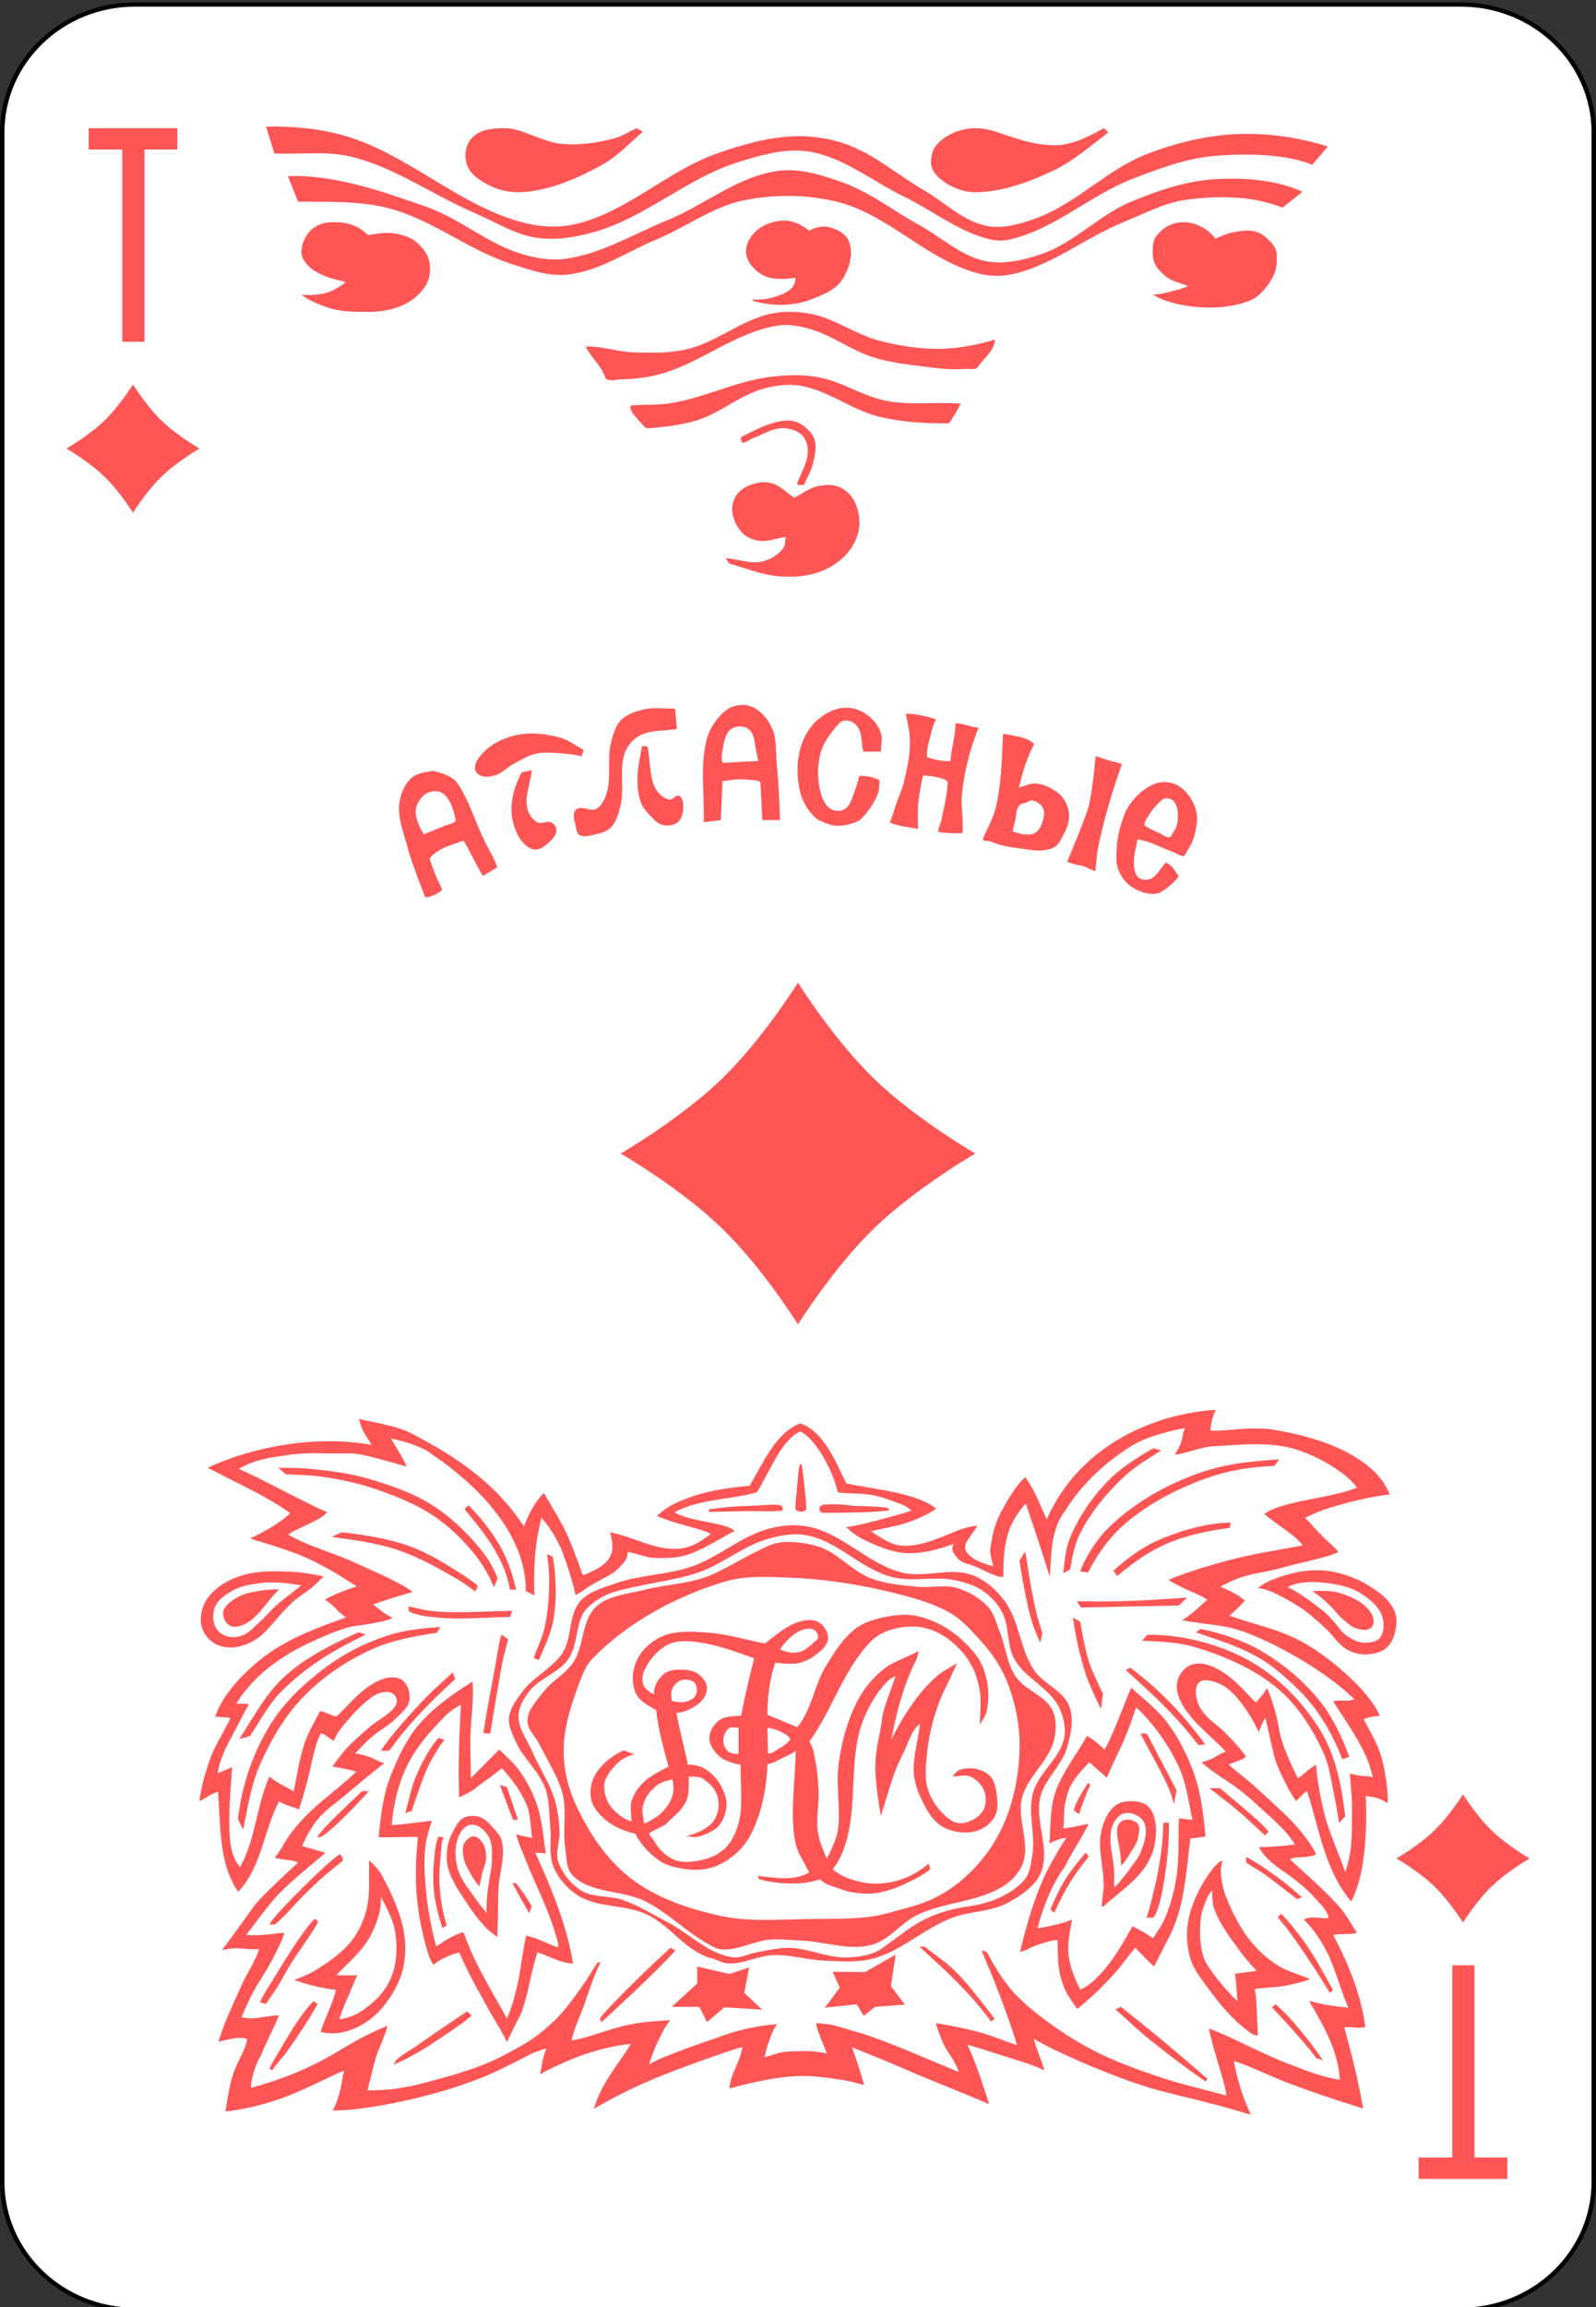 <?xml version="1.0" encoding="UTF-8"?>
<svg xmlns="http://www.w3.org/2000/svg" xmlns:xlink="http://www.w3.org/1999/xlink" width="90px" height="130px" viewBox="0 0 90 130" version="1.1">
<rect x="0" y="0" width="90" height="130" fill="#333333" stroke="none"/>
<g id="surface1">
<path style="fill-rule:nonzero;fill:rgb(100%,100%,100%);fill-opacity:1;stroke-width:1;stroke-linecap:butt;stroke-linejoin:miter;stroke:rgb(0%,0%,0%);stroke-opacity:1;stroke-miterlimit:4;" d="M 30.438 512.865 L 329.562 512.865 C 346.094 512.865 359.5 526.268 359.5 542.802 L 359.5 1021.922 C 359.5 1038.457 346.094 1051.859 329.562 1051.859 L 30.438 1051.859 C 13.906 1051.859 0.5 1038.457 0.5 1021.922 L 0.5 542.802 C 0.5 526.268 13.906 512.865 30.438 512.865 Z M 30.438 512.865 " transform="matrix(0.25,0,0,0.241,0,-123.346)"/>
<path style=" stroke:none;fill-rule:nonzero;fill:rgb(100%,33.333%,33.333%);fill-opacity:1;" d="M 63.742 117.285 C 61.871 116.617 59.629 115.66 58.293 114.883 C 58.57 115.836 58.691 115.934 58.891 116.676 C 58.344 116.352 56.988 115.984 56.027 115.668 C 55.539 115.508 55.699 115.555 54.559 115.215 C 55.156 116.531 55.52 117.781 55.777 118.57 C 54.789 118.121 52.32 117.156 51.32 116.719 C 50.324 116.285 49.066 115.766 48.051 115.367 C 48.234 115.93 48.305 116.09 48.418 116.453 C 48.531 116.797 48.688 117.34 48.73 117.488 C 48.613 117.465 47.969 117.273 47.578 117.215 C 46.559 117.062 45.637 116.906 44.492 117.016 C 43.352 117.125 42.215 117.387 41.129 117.684 C 41.195 116.852 41.77 116.125 41.859 115.344 C 40.594 115.719 38.223 116.582 37.008 117.086 C 35.797 117.586 34.617 118.164 33.496 118.828 C 33.676 118.148 34.012 117.531 34.395 116.938 C 34.777 116.344 35.211 115.766 35.578 115.172 C 34.629 115.266 33.812 115.484 32.965 115.762 C 32.09 116.051 31.027 116.574 30.445 116.875 C 30.578 116.41 30.508 116.285 30.805 115.422 C 30.105 115.664 30.266 115.566 29.371 116.031 C 28.477 116.496 27.684 116.883 26.797 117.215 C 25.617 117.66 24.398 118.016 23.172 118.297 C 21.941 118.582 20.055 118.938 18.773 118.926 C 19.293 117.824 19.242 117.266 19.406 116.664 C 18.391 117.117 17.168 117.75 16.121 118.148 C 15.078 118.543 13.848 118.859 12.711 118.98 C 12.832 118.219 12.922 117.621 13.117 116.965 C 13.328 116.25 13.852 115.535 13.938 114.883 C 13.738 114.844 13.574 114.82 13.344 114.844 C 13.109 114.863 12.805 114.926 12.332 115.051 C 12.426 114.641 12.641 114.09 12.891 113.504 C 13.141 112.922 13.426 112.305 13.668 111.766 C 13.816 111.438 13.977 111.172 14.137 110.879 C 14.297 110.59 14.461 110.27 14.617 109.84 C 14.098 109.855 13.82 109.809 13.551 109.789 C 13.281 109.77 13.012 109.777 12.512 109.883 C 12.77 109.555 13.074 109.137 13.395 108.695 C 13.715 108.254 14.043 107.793 14.348 107.371 C 14.5 107.164 14.973 106.688 15.477 106.203 C 15.98 105.715 16.512 105.223 16.777 104.984 C 16.844 104.922 16.668 104.879 16.402 104.836 C 16.141 104.793 15.785 104.75 15.496 104.688 C 15.496 104.688 15.664 104.453 15.867 104.152 C 16.43 103.082 17.355 102.164 18.18 101.469 C 18.828 100.93 19.5 100.406 20.094 99.828 C 19.723 99.711 19.047 99.598 18.738 99.543 C 18.988 99.215 19.289 98.789 19.609 98.449 C 19.98 98.051 20.258 97.836 20.812 97.34 C 21.367 96.84 22.66 96.297 22.324 95.617 C 22.121 95.215 21.449 95.266 20.934 95.652 C 20.422 96.039 20.023 96.441 19.641 96.898 C 19.328 97.266 18.984 97.641 18.828 98.098 C 18.352 97.832 18.426 97.758 18.094 97.672 C 17.723 98.301 17.52 99.754 17.215 100.793 C 17.098 101.188 17.004 101.527 16.855 101.969 C 16.629 101.816 16.23 101.809 15.738 101.504 C 15.297 102.332 15.059 103.246 14.758 104.133 C 14.461 105.023 14.109 105.883 13.43 106.598 C 12.871 105.793 12.625 104.844 12.5 103.867 C 12.375 102.887 12.371 101.875 12.293 100.957 C 11.957 101.082 11.805 101.172 11.68 101.25 C 11.555 101.328 11.461 101.398 11.25 101.488 C 11.254 101.293 11.344 100.883 11.434 100.48 C 11.527 100.078 11.637 99.715 11.77 99.344 C 11.91 98.953 11.973 98.746 12.266 98.199 C 12.562 97.652 12.875 97.09 13 96.809 C 12.723 96.758 12.66 96.758 12.59 96.758 C 12.523 96.762 12.445 96.766 12.137 96.723 C 12.324 96.152 12.691 95.566 13.145 95.016 C 13.602 94.465 14.145 93.945 14.68 93.516 C 15.375 92.957 16.16 92.512 16.984 92.133 C 17.805 91.754 18.668 91.441 19.52 91.137 C 18.918 90.754 18.984 90.555 18.324 90.141 C 18.672 89.906 19.301 89.668 20.121 89.387 C 19.484 89.016 19.246 88.781 17.867 88.062 C 16.441 87.32 14.527 86.863 14.105 86.68 C 14.402 86.555 14.82 86.344 15.238 86.094 C 15.652 85.844 16.07 85.551 16.367 85.27 C 15.766 84.816 15 84.387 14.184 83.961 C 13.371 83.539 12.508 83.125 11.715 82.707 C 13.062 82.074 14.633 81.617 16.234 81.383 C 17.836 81.152 19.473 81.145 20.957 81.418 C 20.703 81.008 20.586 80.84 20.5 80.672 C 20.414 80.508 20.359 80.344 20.23 79.949 C 20.66 80.062 21.18 80.148 21.703 80.27 C 22.227 80.391 22.758 80.539 23.211 80.777 C 24.434 81.414 25.602 82.09 26.668 82.926 C 27.738 83.758 28.711 84.746 29.543 86.004 C 29.914 85.125 30.109 84.727 30.664 84.129 C 31.055 84.793 31.754 85.918 32.051 86.625 C 32.348 87.328 32.609 88.047 32.867 88.766 C 33.789 88.422 34.238 88.07 34.426 87.676 C 34.613 87.281 34.535 86.848 34.406 86.34 C 35.223 86.512 35.863 86.789 36.508 86.996 C 37.148 87.203 37.848 87.352 38.512 87.234 C 39.094 87.129 39.488 86.883 40.086 86.434 C 39.801 86.27 39.145 86.094 38.508 85.918 C 37.871 85.742 37.809 85.715 37.039 85.426 C 37.648 84.844 38.273 84.602 38.945 84.355 C 39.477 84.164 40.082 84.023 40.668 83.922 C 41.258 83.824 41.824 83.758 42.277 83.719 C 42.688 83.012 43.059 82.27 43.496 81.633 C 43.934 81 44.441 80.473 45.125 80.207 C 45.789 80.422 46.301 80.988 46.715 81.637 C 47.129 82.289 47.445 83.027 47.719 83.586 C 48.414 83.742 49.406 83.867 50.363 84.07 C 51.32 84.273 52.242 84.551 52.789 85.016 C 52.285 85.355 51.797 85.566 51.266 85.758 C 50.574 86.012 49.82 86.105 49.117 86.289 C 49.359 86.438 50.133 87.012 50.734 87.086 C 51.609 87.191 52.582 86.824 53.32 86.523 C 54.062 86.219 54.41 86.043 55.125 85.969 C 54.688 86.668 54.25 87.023 54.492 87.426 C 54.773 87.898 55.512 88.117 56.012 88.262 C 55.895 87.723 55.789 87.527 55.867 87.113 C 55.945 86.699 56 86.301 56.141 85.914 C 56.312 85.426 56.539 85.027 56.84 84.512 C 57.141 84 57.488 83.504 57.824 83.238 C 58.125 83.691 58.305 84.023 58.473 84.371 C 58.637 84.723 58.785 85.09 59.023 85.613 C 59.484 84.57 60.094 83.676 60.805 82.914 C 61.516 82.156 62.328 81.535 63.191 81.035 C 64.055 80.539 64.969 80.164 65.879 79.902 C 66.793 79.645 67.703 79.492 68.562 79.445 C 68.465 79.629 68.402 79.797 68.355 79.98 C 68.312 80.164 68.285 80.359 68.254 80.594 C 68.434 80.652 69.012 80.598 69.68 80.547 C 70.352 80.496 71.117 80.453 71.68 80.543 C 72.555 80.684 73.445 80.871 74.297 81.148 C 75.148 81.422 75.965 81.785 76.691 82.273 C 77.051 82.516 77.379 82.785 77.668 83.102 C 77.953 83.418 78.195 83.781 78.371 84.215 C 77.938 84.254 77.363 84.355 76.762 84.488 C 76.16 84.625 75.527 84.793 74.977 84.965 C 74.738 85.039 74.508 85.121 74.281 85.215 C 74.051 85.309 73.828 85.414 73.598 85.527 C 73.754 85.688 73.914 85.863 74.078 86.039 C 74.242 86.215 74.406 86.395 74.57 86.562 C 74.719 86.715 74.898 86.871 75.062 87.02 C 75.227 87.172 75.379 87.32 75.465 87.465 C 75.145 87.621 74.602 87.77 74 87.914 C 73.402 88.062 72.746 88.207 72.207 88.367 C 71.637 88.531 71.172 88.582 70.656 88.699 C 70.141 88.812 69.578 88.988 68.816 89.41 C 69.332 89.625 69.777 89.832 70.207 90.195 C 69.918 90.492 69.617 90.801 69.332 91.043 C 70.469 91.438 71.523 91.699 72.25 91.98 C 72.973 92.262 73.59 92.566 74.293 93.047 C 74.992 93.527 75.762 94.156 76.41 94.805 C 77.059 95.457 77.586 96.125 77.805 96.695 C 77.477 96.699 77.152 96.762 76.902 96.879 C 77.34 97.723 77.668 98.234 77.887 98.969 C 78.141 99.82 78.293 101.113 78.258 101.605 C 77.578 101.207 77.504 101.305 77.02 101.188 C 77.043 101.895 77.055 102.445 77.027 103.074 C 76.996 103.742 76.949 104.359 76.836 105.078 C 76.719 105.793 76.523 106.492 76.203 107.145 C 75.445 106.27 74.996 105.234 74.645 104.16 C 74.297 103.086 74.051 101.965 73.703 100.914 C 73.453 101.09 73.246 101.355 73.078 101.488 C 72.938 101.305 72.691 100.875 72.461 100.414 C 72.227 99.957 72.012 99.469 71.922 99.18 C 71.836 98.891 71.734 98.457 71.641 98.055 C 71.543 97.648 71.418 96.961 71.348 96.789 C 71.195 97.031 71.082 97.371 70.984 97.598 C 70.828 97.262 70.547 96.723 70.172 96.199 C 69.793 95.676 69.367 95.148 68.777 94.883 C 68.438 94.73 67.938 94.566 67.652 94.777 C 67.371 94.988 67.414 95.484 67.508 95.824 C 67.66 96.375 68.09 96.805 68.586 97.191 C 69.086 97.578 69.945 98.504 70.266 98.988 C 69.988 99.207 69.703 99.25 69.289 99.426 C 69.812 99.906 70.117 100.102 70.52 100.453 C 71.16 101.012 71.777 101.598 72.398 102.176 C 73.016 102.758 73.871 103.719 74.215 104.488 C 73.715 104.738 73.195 104.562 72.738 104.762 C 73.316 105.328 74.793 106.559 75.652 107.598 C 75.988 108.004 76.273 108.551 76.512 108.906 C 76.215 109.035 75.379 108.934 75.188 109.047 C 75.621 109.867 76.012 110.707 76.324 111.562 C 76.637 112.422 76.871 113.305 76.992 114.219 C 76.543 114.32 76.062 114.184 75.805 114.234 C 76.262 115.93 76.574 117.16 76.871 118.809 C 74.867 118.191 74.09 117.914 72.723 117.406 C 71.66 117.012 70.516 116.422 69.574 116.129 C 69.77 117.188 70.09 118.219 70.543 119.168 C 67.121 118.121 65.953 118.074 63.742 117.285 Z M 63.742 117.285 "/>
<path style=" stroke:none;fill-rule:nonzero;fill:rgb(100%,100%,100%);fill-opacity:1;" d="M 69.156 118.082 C 69.133 117.477 68.246 114.996 68.18 114.305 C 69.555 114.812 71.195 115.75 72.766 116.336 C 73.676 116.676 74.52 117.039 75.555 117.191 C 75.508 116.375 75.277 115.617 74.961 114.883 C 74.641 114.152 74.23 113.449 73.82 112.75 C 74.98 113.027 74.812 112.988 76.031 113.129 C 75.703 112.414 75.238 110.812 74.887 110.113 C 74.535 109.41 74.117 108.742 73.527 108.168 C 73.887 107.926 74.633 108.129 74.926 108.09 C 74.863 107.656 74.496 107.344 74.215 107.02 C 73.723 106.461 73.148 105.988 72.52 105.551 C 71.887 105.109 71.285 104.672 70.996 104.086 C 71.867 104.055 72.184 104.039 73.016 103.934 C 72.551 103.137 71.762 102.508 71.066 101.859 C 70.559 101.387 70.035 100.93 69.453 100.535 C 68.871 100.145 68.277 99.766 67.754 99.309 C 68.633 99.055 68.52 98.926 69.129 98.703 C 68.707 98.223 67.352 97.09 67.051 96.594 C 66.672 96.148 66.391 95.605 66.359 95.094 C 66.328 94.582 66.688 93.984 67.176 93.809 C 67.855 93.562 68.676 93.988 69.25 94.426 C 69.828 94.859 70.32 95.441 70.816 95.934 C 71.148 95.586 71.258 95.453 71.434 95.121 C 71.625 95.418 71.988 96.586 72.105 97.328 C 72.266 98.34 72.879 99.59 73.191 100.207 C 73.477 100.035 73.934 99.547 74.215 99.449 C 74.281 100.387 74.535 101.734 74.789 102.594 C 75.047 103.453 75.578 104.652 75.859 105.488 C 76.32 104.199 76.215 103.141 76.242 101.957 C 76.258 101.281 76.137 100.43 76.125 99.938 C 76.816 100.133 76.922 100.02 77.418 100.145 C 77.23 99.426 77.148 99.203 76.891 98.672 C 76.371 97.602 75.441 96.32 75.18 95.859 C 75.559 95.812 75.723 95.824 75.855 95.828 C 75.992 95.836 76.102 95.832 76.383 95.758 C 75.668 95.059 74.695 94.332 73.617 93.672 C 72.543 93.008 71.363 92.414 70.234 91.977 C 69.672 91.762 69.078 91.648 68.477 91.562 C 67.875 91.477 67.266 91.414 66.672 91.301 C 67.043 91.043 67.301 90.848 67.473 90.688 C 67.641 90.531 67.898 90.305 68.082 90.148 C 67.879 89.988 67.418 89.785 67.062 89.633 C 66.703 89.48 66.199 89.211 65.891 89.035 C 66.172 88.891 66.727 88.688 67.359 88.484 C 67.988 88.281 68.691 88.078 69.266 87.926 C 69.957 87.742 70.512 87.625 71.141 87.504 C 71.773 87.383 72.48 87.266 73.473 87.082 C 73.25 86.781 72.875 86.484 72.469 86.191 C 72.066 85.898 71.633 85.602 71.293 85.305 C 71.836 84.926 72.75 84.711 73.727 84.516 C 74.699 84.32 75.738 84.141 76.523 83.832 C 76.258 83.438 75.723 82.996 75.086 82.602 C 74.449 82.211 73.715 81.863 73.055 81.664 C 72.324 81.441 71.551 81.375 70.77 81.379 C 69.988 81.383 69.203 81.453 68.445 81.496 C 68.117 81.5 67.762 81.598 67.391 81.703 C 67.02 81.809 66.629 81.926 66.238 81.973 C 66.512 81.559 66.602 81.312 66.652 81.102 C 66.703 80.895 66.711 80.723 66.824 80.465 C 66.512 80.527 66 80.633 65.457 80.793 C 64.918 80.949 64.344 81.156 63.906 81.418 C 63.137 81.883 62.402 82.438 61.75 83.066 C 61.094 83.695 60.516 84.395 60.055 85.145 C 59.637 85.691 59.449 86.297 59.352 86.926 C 59.258 87.555 59.25 88.207 59.195 88.848 C 58.984 88.152 58.762 87.465 58.535 86.773 C 58.305 86.086 58.074 85.398 57.844 84.711 C 57.418 85.203 57.148 85.645 56.965 86.07 C 56.578 87.004 56.578 88.18 56.578 88.855 C 56.219 88.91 55.527 88.492 55.016 88.277 C 54.668 88.133 54.234 88.086 53.996 87.801 C 53.816 87.586 53.578 87.363 53.789 86.992 C 52.902 87.32 52.078 87.523 51.27 87.523 C 50.465 87.523 49.609 87.184 48.852 86.828 C 48.434 86.633 47.973 86.316 47.711 86.043 C 47.879 86.062 48.652 85.883 49.457 85.676 C 50.262 85.465 51.098 85.227 51.398 85.125 C 51.074 84.801 50.715 84.727 50.344 84.586 C 49.832 84.391 49.273 84.223 48.742 84.188 C 48.215 84.148 47.699 84.16 47.238 84.086 C 47.125 83.508 46.809 82.746 46.418 82.082 C 46.023 81.418 45.555 80.852 45.133 80.66 C 44.59 80.898 44.164 81.461 43.781 82.109 C 43.398 82.758 43.059 83.492 42.68 84.09 C 41.941 84.301 41.121 84.395 40.316 84.527 C 39.512 84.664 38.723 84.84 38.035 85.215 C 38.488 85.496 39.215 85.633 39.887 85.762 C 40.562 85.895 41.18 86.016 41.418 86.27 C 40.695 86.641 39.938 87.133 39.145 87.469 C 38.348 87.805 37.684 87.812 36.941 87.785 C 36.418 87.766 36.004 87.562 35.402 87.445 C 35.387 87.887 35.176 88.055 34.957 88.293 C 34.598 88.68 34.238 88.82 33.609 89.164 C 32.984 89.508 32.938 89.645 32.457 89.875 C 32.344 89.27 31.836 87.672 31.559 87.09 C 31.277 86.508 30.93 85.965 30.535 85.523 C 30.348 86.242 30.23 86.969 30.172 87.699 C 30.109 88.43 30.105 89.164 30.137 89.898 L 29.648 89.656 C 29.668 87.945 28.895 86.387 27.84 85.07 C 26.789 83.754 25.453 82.68 24.348 81.941 C 24.109 81.746 23.773 81.578 23.379 81.434 C 22.984 81.285 22.531 81.16 22.059 81.055 C 22.09 81.152 22.27 81.438 22.461 81.75 C 22.652 82.066 22.852 82.414 22.918 82.637 C 22.578 82.539 21.938 82.352 21.316 82.188 C 20.695 82.027 20.094 81.891 19.84 81.898 C 18.953 81.91 18.34 81.891 17.797 81.887 C 17.254 81.887 16.781 81.902 16.18 81.996 C 15.711 82.066 15.258 82.125 14.809 82.234 C 14.359 82.344 13.914 82.5 13.469 82.77 C 14.16 83.07 15.059 83.531 15.957 83.992 C 16.859 84.453 17.758 84.914 18.449 85.215 C 18.258 85.449 17.867 85.656 17.445 85.859 C 17.023 86.059 16.566 86.254 16.25 86.465 C 17.207 87.07 18.805 87.488 20.051 88.07 C 21.145 88.578 22.566 89.156 23.273 89.711 C 22.613 89.879 21.48 90.246 21.047 90.406 C 21.398 90.711 21.797 91.012 22.148 91.168 C 21.602 91.395 21.348 91.398 20.938 91.484 C 20.508 91.578 20.059 91.59 19.637 91.703 C 19.023 91.871 18.438 92.125 17.859 92.383 C 17.281 92.641 16.711 92.918 16.18 93.25 C 15.613 93.609 15.062 93.996 14.586 94.457 C 14.105 94.922 13.594 95.516 13.332 96.004 C 13.652 95.984 13.734 96 14.043 96.023 C 13.809 96.422 13.477 97.07 13.203 97.598 C 13 97.992 12.766 98.379 12.605 98.793 C 12.461 99.16 12.324 99.504 12.281 99.93 C 12.871 99.641 12.695 99.766 13.082 99.574 C 13.078 99.992 12.977 100.938 12.953 101.621 C 12.934 102.238 12.918 102.867 12.953 103.48 C 12.988 104.094 13.121 104.684 13.535 105.219 C 13.98 104.418 14.211 103.555 14.422 102.684 C 14.633 101.812 14.824 100.938 15.188 100.113 C 15.703 100.496 16 100.621 16.559 100.934 C 16.727 100.219 16.875 99.086 17.184 98.203 C 17.402 97.586 17.797 96.902 18.043 96.426 C 18.324 96.434 18.645 96.668 18.973 96.727 C 19.473 96.262 19.961 95.668 20.527 95.223 C 21.094 94.777 21.91 94.32 22.559 94.602 C 22.961 94.777 23.137 95.348 23.094 95.77 C 23.047 96.211 22.617 96.531 22.301 96.852 C 21.953 97.203 21.633 97.352 21.113 97.754 C 20.59 98.16 20.465 98.383 20.02 98.801 C 21.125 98.984 21.125 99.215 21.668 99.352 C 21.133 99.762 20.137 100.59 19.387 101.223 C 18.91 101.625 18.371 101.977 17.973 102.453 C 17.578 102.922 17.27 103.473 17.035 104.023 L 18.34 104.395 C 18.293 104.504 16.574 105.816 15.637 106.812 C 15.027 107.465 14.438 108.336 13.879 109.027 C 14.285 109.059 14.559 109.039 14.898 109.023 C 15.277 109.004 15.609 108.918 16.039 108.922 C 15.867 109.461 15.562 110.031 15.281 110.566 C 14.973 111.148 14.57 111.688 14.262 112.273 C 14.027 112.723 13.766 113.312 13.625 113.66 C 14.262 113.852 14.781 113.609 15.727 113.559 C 15.52 114.137 14.941 115.223 14.738 115.762 C 14.406 116.324 14.105 117.289 14.164 117.645 C 15.746 117.223 17.387 116.59 18.941 115.66 C 20.02 115.016 20.684 114.625 21.855 114.148 C 21.672 114.832 21.398 115.309 21.211 115.902 C 21.02 116.523 20.934 116.973 20.723 117.781 C 21.883 117.82 23.016 117.617 24.129 117.316 C 25.242 117.016 26.355 116.711 27.418 116.277 C 28.152 115.977 28.855 115.586 29.535 115.195 C 30.215 114.801 30.82 114.301 31.367 113.758 C 31.898 113.23 32.328 112.617 32.762 112.016 C 33.094 111.555 33.172 111.383 33.691 110.59 L 33.875 110.566 C 33.457 111.395 33.223 112.168 32.922 113.027 C 32.668 113.738 32.391 114.238 32.23 114.973 C 32.887 114.891 33.566 114.609 34.77 114.262 C 35.973 113.914 37.008 113.895 37.809 113.828 C 37.359 114.285 36.688 115.93 36.605 116.332 C 37.105 116.02 37.797 115.781 38.406 115.543 C 39.184 115.234 39.883 115.027 40.766 114.703 C 41.648 114.379 42.883 114.113 43.816 114.062 C 43.535 114.477 43.457 114.77 43.324 115.145 C 43.23 115.398 43.18 115.625 43.109 115.934 C 43.289 115.883 43.785 115.695 44.141 115.637 C 44.395 115.59 44.656 115.594 44.914 115.586 C 45.211 115.578 45.512 115.566 45.809 115.59 C 46.086 115.613 46.348 115.652 46.629 115.715 C 46.512 115.387 46.344 115.035 46.223 114.691 C 46.145 114.465 46.066 114.324 46.016 114.008 C 46.164 114.004 46.605 114.043 46.895 114.098 C 47.461 114.207 48.293 114.516 48.559 114.562 C 49.41 114.844 50.242 115.164 51.066 115.504 C 51.891 115.844 53.25 116.414 54.07 116.758 C 53.902 116.262 53.66 115.922 53.422 115.566 C 53.18 115.215 52.852 114.328 52.777 114 C 55.648 114.48 55.934 114.777 57.355 115.246 C 56.801 113.398 55.977 111.398 55.348 109.887 L 55.664 110.012 C 55.965 110.617 56.449 111.398 56.867 111.922 C 57.281 112.445 57.793 112.914 58.324 113.344 C 59.328 114.152 60.406 114.879 61.551 115.484 C 62.719 116.102 63.977 116.555 65.23 116.984 C 66.516 117.422 67.375 117.598 69.156 118.082 Z M 69.156 118.082 "/>
<path style=" stroke:none;fill-rule:nonzero;fill:rgb(100%,33.333%,33.333%);fill-opacity:1;" d="M 64.793 114.895 C 64.141 114.363 64.039 114.254 62.906 113.223 L 63.211 113.082 C 63.211 113.082 64.824 114.367 65.617 115.027 C 66.449 115.719 68.082 117.133 68.082 117.133 L 67.992 117.297 C 66.914 116.551 65.824 115.734 64.793 114.895 Z M 64.793 114.895 "/>
<path style=" stroke:none;fill-rule:nonzero;fill:rgb(100%,33.333%,33.333%);fill-opacity:1;" d="M 15.199 116.562 C 15.363 116.18 15.594 115.828 15.809 115.473 C 16.195 114.816 16.578 114.156 17.031 113.539 C 17.227 113.266 17.488 112.957 17.676 112.766 L 17.914 112.918 C 17.422 113.805 16.805 114.727 16.188 115.594 C 15.926 115.961 15.523 116.367 15.355 116.66 Z M 15.199 116.562 "/>
<path style=" stroke:none;fill-rule:nonzero;fill:rgb(100%,33.333%,33.333%);fill-opacity:1;" d="M 22.367 116.059 C 22.781 115.688 23.191 115.504 23.641 115.176 C 24.531 114.551 25.434 113.941 26.34 113.336 C 26.426 113.41 26.512 113.488 26.594 113.566 C 26.332 113.84 25.711 114.25 25.25 114.566 C 24.504 115.07 23.91 115.492 22.945 115.992 C 22.691 116.117 22.434 116.23 22.18 116.348 C 22.219 116.293 22.324 116.117 22.367 116.059 Z M 22.367 116.059 "/>
<path style=" stroke:none;fill-rule:nonzero;fill:rgb(100%,33.333%,33.333%);fill-opacity:1;" d="M 74.223 115.969 C 73.832 115.422 73.203 114.723 72.668 114.121 C 72.363 113.777 71.73 113.121 71.73 113.121 C 71.797 113.059 71.867 112.996 71.934 112.934 C 71.934 112.934 72.512 113.465 72.77 113.754 C 73.43 114.496 74.215 115.488 74.594 116.105 Z M 74.223 115.969 "/>
<path style=" stroke:none;fill-rule:nonzero;fill:rgb(100%,33.333%,33.333%);fill-opacity:1;" d="M 22.074 99.949 C 22.461 99.004 22.902 98.039 23.57 97.242 C 24.418 96.242 25.461 95.5 26.652 94.75 C 26.723 95.672 26.59 96.629 26.539 97.496 C 26.488 98.395 26.551 99.293 26.555 100.195 C 27.086 99.66 27.617 99.125 28.148 98.59 C 28.551 98.977 28.98 99.344 29.301 99.793 C 29.73 100.391 30.066 101.055 30.297 101.742 C 30.59 102.609 30.645 103.66 30.785 104.434 C 30.527 104.406 30.457 104.406 30.18 104.395 C 31.09 106.348 31.977 108.531 32.312 110.648 C 31.602 110.605 30.965 110.23 30.305 110.008 C 29.836 111.543 29.918 111.801 29.434 113.344 C 29.148 113.918 28.863 114.488 28.578 115.062 C 28.297 114.422 27.812 113.723 27.449 113.039 C 26.914 112.043 26.469 111.344 25.902 110.02 C 25.465 110.125 25.418 110.16 25.191 110.266 C 24.922 110.387 24.664 110.523 24.434 110.715 C 24.203 110.336 24.152 110.102 24.055 109.781 C 23.793 108.895 23.621 107.984 23.523 107.07 C 23.441 106.344 23.449 105.613 23.465 104.883 C 23.477 104.43 23.535 103.973 23.566 103.516 C 22.883 103.492 22.188 103.547 21.359 103.527 C 21.473 102.145 21.641 101.008 22.074 99.949 Z M 22.074 99.949 "/>
<path style=" stroke:none;fill-rule:nonzero;fill:rgb(100%,100%,100%);fill-opacity:1;" d="M 25.992 96.059 C 25.328 96.398 25.035 96.762 24.637 97.184 C 23.957 97.91 23.328 98.695 22.914 99.582 C 22.438 100.605 22.18 101.707 22.09 102.848 C 22.707 102.801 23.852 102.66 24.352 102.59 C 24.262 102.91 24.062 103.48 24.004 103.938 C 23.906 104.703 23.93 105.48 23.996 106.246 C 24.094 107.402 24.293 108.551 24.598 109.676 C 25.215 109.273 25.48 109.09 26.129 108.867 C 26.715 110.438 27.137 111.125 27.629 112.035 L 28.59 113.742 C 28.887 113.035 29 112.566 29.148 111.965 C 29.383 111.012 29.41 110.234 29.672 109.07 C 30.242 109.184 30.922 109.539 31.465 109.738 C 31.52 109.5 31.391 109.211 31.316 108.953 C 30.891 107.504 30.168 106.148 29.617 104.742 C 29.438 104.281 29.281 103.969 29.098 103.359 C 29.457 103.473 29.707 103.496 30.012 103.562 C 29.902 102.961 29.941 102.316 29.715 101.746 C 29.406 100.961 28.852 100.242 28.301 99.633 C 27.965 99.91 27.621 100.176 27.262 100.422 C 26.82 100.727 26.695 100.938 25.891 101.273 C 25.824 99.449 25.902 97.754 25.992 96.059 Z M 25.992 96.059 "/>
<path style=" stroke:none;fill-rule:nonzero;fill:rgb(100%,33.333%,33.333%);fill-opacity:1;" d="M 26.434 107.395 C 25.984 106.719 25.484 106.039 25.273 105.27 C 25.168 104.887 25.176 104.477 25.234 104.086 C 25.281 103.789 25.383 103.496 25.531 103.23 C 25.688 102.938 25.84 102.594 26.148 102.434 C 26.41 102.301 26.758 102.293 27.039 102.383 C 27.367 102.484 27.605 102.766 27.832 103.016 C 28.02 103.223 28.219 103.445 28.289 103.711 C 28.523 104.598 28.152 105.535 28.109 106.445 C 28.066 107.352 28.105 108.258 28.035 109.156 C 27.789 108.934 27.613 108.84 27.434 108.656 C 27.055 108.27 26.73 107.84 26.434 107.395 Z M 26.434 107.395 "/>
<path style=" stroke:none;fill-rule:nonzero;fill:rgb(100%,100%,100%);fill-opacity:1;" d="M 27.574 106.027 C 27.629 105.648 27.734 105.27 27.738 104.883 C 27.746 104.434 27.785 103.953 27.582 103.543 C 27.441 103.262 27.191 102.992 26.883 102.867 C 26.727 102.809 26.527 102.797 26.379 102.867 C 26.094 103.004 25.914 103.309 25.816 103.59 C 25.625 104.137 25.66 104.758 25.816 105.312 C 26.008 105.984 26.52 106.547 26.922 107.133 C 27.078 107.359 27.32 107.648 27.43 107.789 C 27.441 107.605 27.438 107.199 27.461 106.91 C 27.484 106.613 27.535 106.32 27.574 106.027 Z M 27.574 106.027 "/>
<path style=" stroke:none;fill-rule:nonzero;fill:rgb(100%,33.333%,33.333%);fill-opacity:1;" d="M 26.465 105.457 C 26.359 105.246 26.227 105.039 26.176 104.809 C 26.113 104.504 26.035 104.16 26.176 103.879 C 26.277 103.688 26.484 103.477 26.719 103.477 C 26.93 103.477 27.105 103.68 27.219 103.852 C 27.387 104.105 27.418 104.434 27.41 104.73 C 27.406 104.988 27.27 105.23 27.211 105.48 C 27.145 105.754 27.094 106.027 27.035 106.301 C 26.938 106.164 26.82 106.035 26.723 105.898 C 26.629 105.754 26.543 105.609 26.465 105.457 Z M 26.465 105.457 "/>
<path style=" stroke:none;fill-rule:nonzero;fill:rgb(100%,33.333%,33.333%);fill-opacity:1;" d="M 24.473 106.602 C 24.402 105.984 24.422 105.355 24.484 104.734 C 24.523 104.316 24.566 103.852 24.723 103.492 L 25.012 103.535 C 24.875 103.828 24.891 104.16 24.859 104.473 C 24.801 105.074 24.75 105.68 24.793 106.281 C 24.844 107.027 24.957 107.773 25.191 108.492 L 24.945 108.645 C 24.715 107.906 24.551 107.297 24.473 106.602 Z M 24.473 106.602 "/>
<path style=" stroke:none;fill-rule:nonzero;fill:rgb(100%,33.333%,33.333%);fill-opacity:1;" d="M 29.363 106.961 C 29.207 106.676 28.891 106.109 28.891 106.109 L 29.094 106.117 C 29.227 106.281 29.426 106.539 29.578 106.762 C 29.723 106.973 29.984 107.414 29.984 107.414 C 29.938 107.547 29.887 107.676 29.84 107.809 C 29.84 107.809 29.523 107.242 29.363 106.961 Z M 29.363 106.961 "/>
<path style=" stroke:none;fill-rule:nonzero;fill:rgb(100%,33.333%,33.333%);fill-opacity:1;" d="M 28.555 101.562 L 28.184 100.578 L 28.387 100.641 L 28.586 100.699 L 28.719 101.094 C 28.789 101.312 28.93 101.727 29.031 102.016 L 29.211 102.543 L 28.93 102.543 Z M 28.555 101.562 "/>
<path style=" stroke:none;fill-rule:nonzero;fill:rgb(100%,33.333%,33.333%);fill-opacity:1;" d="M 23.5 99.996 C 23.82 99.262 24.27 98.422 24.734 97.926 L 25.066 98.043 C 24.789 98.336 24.598 98.746 24.367 99.109 C 24.137 99.477 23.883 100.109 23.641 100.801 L 23.207 102.055 L 22.852 102.16 C 23.094 101.32 23.195 100.688 23.5 99.996 Z M 23.5 99.996 "/>
<path style=" stroke:none;fill-rule:nonzero;fill:rgb(100%,33.333%,33.333%);fill-opacity:1;" d="M 70.234 114.336 C 69.328 113.633 68.613 112.711 67.945 111.789 C 67.625 111.352 67.289 110.898 67.133 110.383 C 66.926 109.703 66.879 108.957 67.004 108.258 C 67.176 107.309 67.613 106.395 68.172 105.59 C 68.375 105.301 68.758 104.824 68.934 104.852 C 68.812 105.293 68.84 105.598 68.891 105.965 C 68.965 106.48 69.164 106.977 69.379 107.453 C 69.695 108.141 70.059 108.82 70.547 109.41 C 70.969 109.922 71.469 110.383 72.035 110.738 C 72.59 111.09 73.254 111.254 73.859 111.508 C 73.762 111.609 72.957 111.801 72.488 111.891 C 71.922 112 71.672 111.957 70.766 112.074 C 70.895 112.949 70.879 113.824 70.934 114.703 C 70.637 114.684 70.441 114.496 70.234 114.336 Z M 70.234 114.336 "/>
<path style=" stroke:none;fill-rule:nonzero;fill:rgb(100%,100%,100%);fill-opacity:1;" d="M 69.645 111.215 C 70.051 111.164 70.461 111.109 70.867 111.055 C 70.535 110.695 70.203 110.336 69.918 109.938 C 69.375 109.184 68.773 108.426 68.473 107.551 C 68.359 107.223 68.355 106.727 68.355 106.516 C 68.043 106.812 67.758 107.719 67.715 108.086 C 67.641 108.801 67.641 109.555 67.859 110.242 C 67.996 110.672 68.293 111.035 68.562 111.398 C 68.926 111.891 69.414 112.422 69.793 112.773 C 69.715 112.121 69.762 112.137 69.645 111.215 Z M 69.645 111.215 "/>
<path style=" stroke:none;fill-rule:nonzero;fill:rgb(100%,33.333%,33.333%);fill-opacity:1;" d="M 18.078 114.5 C 18.289 113.781 18.793 112.859 18.941 112.125 C 18.223 112.055 17.309 111.828 16.586 111.566 C 17.059 111.391 17.473 111.223 17.867 110.977 C 18.59 110.523 19.312 110.016 19.832 109.359 C 20.23 108.852 20.5 108.242 20.66 107.629 C 20.898 106.715 20.77 105.754 20.82 104.816 C 21.148 105.137 21.277 105.289 21.457 105.523 C 22.016 106.562 22.539 107.637 22.758 108.773 C 22.887 109.449 22.887 110.156 22.75 110.832 C 22.629 111.406 22.371 111.969 22.047 112.469 C 21.707 113 21.281 113.504 20.758 113.871 C 20.301 114.195 19.758 114.438 19.199 114.539 C 18.832 114.609 18.445 114.57 18.078 114.5 Z M 18.078 114.5 "/>
<path style=" stroke:none;fill-rule:nonzero;fill:rgb(100%,100%,100%);fill-opacity:1;" d="M 21.047 112.816 C 21.531 112.395 21.922 111.836 22.129 111.242 C 22.402 110.453 22.41 109.574 22.266 108.75 C 22.148 108.086 21.629 107.188 21.469 106.867 C 21.539 107.625 21.223 108.465 20.844 109.168 C 20.398 109.996 19.336 110.867 18.977 111.301 C 19.414 111.309 19.965 111.328 20.148 111.285 C 19.906 111.879 19.312 113.176 19.133 113.785 C 19.934 113.684 20.512 113.281 21.047 112.816 Z M 21.047 112.816 "/>
<path style=" stroke:none;fill-rule:nonzero;fill:rgb(100%,33.333%,33.333%);fill-opacity:1;" d="M 39.438 113.082 L 37.875 113.082 L 39.316 111.77 L 39.316 110.812 L 41.141 111.23 L 42.246 110.859 L 41.969 112.293 L 42.98 113.242 L 40.848 113.109 L 39.871 113.941 Z M 39.438 113.082 "/>
<path style=" stroke:none;fill-rule:nonzero;fill:rgb(100%,33.333%,33.333%);fill-opacity:1;" d="M 55.148 112.973 C 54.73 112.453 53.812 111.5 53.109 110.852 L 51.836 109.68 C 51.996 109.68 51.984 109.699 52.148 109.699 L 53.344 110.609 C 53.953 111.074 54.758 112.039 55.23 112.648 L 56.09 113.754 C 56.027 113.809 55.969 113.863 55.906 113.918 Z M 55.148 112.973 "/>
<path style=" stroke:none;fill-rule:nonzero;fill:rgb(100%,33.333%,33.333%);fill-opacity:1;" d="M 48.508 113.266 L 48.312 112.938 L 46.516 113.129 L 47.355 112.008 L 46.957 111.109 L 48.789 111.121 L 50.508 110.141 L 50.238 111.91 L 51.023 112.957 L 49.348 113.082 L 48.703 113.594 Z M 48.508 113.266 "/>
<path style=" stroke:none;fill-rule:nonzero;fill:rgb(100%,33.333%,33.333%);fill-opacity:1;" d="M 59.875 111.621 C 59.645 110.887 59.676 110.516 59.633 109.324 C 59.34 109.305 58.828 109.488 58.438 109.617 C 58.121 109.719 58.016 109.848 57.516 109.992 C 57.816 108.754 58.223 107.285 58.777 105.996 C 59.145 105.145 59.777 104.094 60.133 103.551 C 59.832 103.586 59.508 103.703 59.176 103.871 C 59.254 103.102 59.195 101.988 59.48 101.098 C 59.859 99.914 60.691 98.898 61.297 97.816 C 61.898 98.168 61.992 98.348 62.297 98.582 C 62.773 97.695 62.953 97.117 63.27 96.379 C 63.449 95.953 63.578 95.551 63.797 95.102 C 64.383 95.648 65.23 96.289 65.785 97.016 C 66.395 97.812 66.859 98.719 67.223 99.641 C 67.707 100.867 67.863 102.188 67.98 103.488 C 67.695 103.527 67.41 103.562 67.125 103.598 C 66.875 105.547 66.809 107.574 65.82 109.355 C 65.574 109.844 65.324 110.328 65.078 110.812 C 64.637 110.402 64.301 110.043 64.02 109.754 C 63.738 110.043 63.266 110.75 62.844 111.207 C 62.191 111.914 61.828 112.301 60.746 113.203 C 60.195 112.426 60.059 112.191 59.875 111.621 Z M 59.875 111.621 "/>
<path style=" stroke:none;fill-rule:nonzero;fill:rgb(100%,100%,100%);fill-opacity:1;" d="M 62.082 111.203 C 62.812 110.418 63.336 109.465 63.867 108.543 C 64.332 108.781 64.672 108.965 65.023 109.223 C 65.258 108.852 65.52 108.492 65.691 108.094 C 66.004 107.359 66.211 106.582 66.336 105.797 C 66.512 104.699 66.434 103.574 66.48 102.465 C 66.734 102.492 66.988 102.52 67.242 102.547 C 67.023 101.535 66.906 100.48 66.465 99.539 C 65.887 98.305 65.086 97.168 64.07 96.199 C 63.816 96.945 63.691 97.297 63.473 97.832 C 63.148 98.625 62.895 99.059 62.41 100.168 C 62.07 99.852 61.746 99.602 61.434 99.297 C 60.977 99.773 60.66 100.105 60.398 100.59 C 60.234 100.891 60.141 101.227 60.074 101.562 C 59.977 102.043 60.016 102.453 59.965 103.031 C 60.551 102.973 60.945 102.844 61.387 102.766 C 61.012 103.566 60.43 104.387 60.047 105.184 C 59.328 106.141 58.797 107.523 58.508 108.652 C 58.988 108.59 60.078 108.359 60.453 108.16 C 60.32 108.93 60.184 109.516 60.262 110.191 C 60.34 110.859 60.605 111.473 60.914 112.113 C 61.406 111.902 61.746 111.559 62.082 111.203 Z M 62.082 111.203 "/>
<path style=" stroke:none;fill-rule:nonzero;fill:rgb(100%,33.333%,33.333%);fill-opacity:1;" d="M 64.773 107.691 C 65.027 106.77 65.254 105.84 65.402 104.895 C 65.516 104.172 65.594 103.438 65.598 102.707 C 65.793 102.707 65.727 102.707 65.918 102.707 C 65.934 103.91 65.789 105.242 65.559 106.488 C 65.477 106.926 65.371 107.363 65.203 107.773 C 65.16 107.875 65.094 107.961 65.043 108.059 C 64.91 108.059 64.781 108.059 64.652 108.059 C 64.691 107.934 64.738 107.816 64.773 107.691 Z M 64.773 107.691 "/>
<path style=" stroke:none;fill-rule:nonzero;fill:rgb(100%,33.333%,33.333%);fill-opacity:1;" d="M 59.438 107.793 L 59.238 107.582 C 59.867 106.113 60.18 105.625 61.223 104.391 L 61.402 104.602 C 60.441 105.812 60.168 106.285 59.438 107.793 Z M 59.438 107.793 "/>
<path style=" stroke:none;fill-rule:nonzero;fill:rgb(100%,33.333%,33.333%);fill-opacity:1;" d="M 62.234 106.312 C 62.262 105.246 61.863 104.152 62.121 103.113 C 62.246 102.605 62.477 102.066 62.898 101.738 C 63.145 101.551 63.492 101.492 63.809 101.492 C 64.113 101.496 64.445 101.559 64.684 101.738 C 64.902 101.906 65.031 102.18 65.102 102.441 C 65.242 102.973 65.203 103.551 65.078 104.086 C 64.98 104.516 64.773 104.926 64.512 105.285 C 63.988 106.004 63.25 106.562 62.551 107.129 C 62.422 107.234 62.172 107.527 62.133 107.418 C 62.129 107.105 62.223 106.684 62.234 106.312 Z M 62.234 106.312 "/>
<path style=" stroke:none;fill-rule:nonzero;fill:rgb(100%,100%,100%);fill-opacity:1;" d="M 63.883 105.07 C 64.035 104.852 64.223 104.648 64.312 104.402 C 64.508 103.883 64.742 103.285 64.551 102.766 C 64.461 102.516 64.203 102.32 63.949 102.223 C 63.738 102.141 63.477 102.125 63.273 102.223 C 62.996 102.355 62.805 102.656 62.715 102.941 C 62.449 103.766 62.805 104.66 62.832 105.523 C 62.844 105.793 62.812 106.141 62.848 106.34 C 63.02 106.211 63.238 105.922 63.414 105.703 C 63.582 105.5 63.734 105.285 63.883 105.07 Z M 63.883 105.07 "/>
<path style=" stroke:none;fill-rule:nonzero;fill:rgb(100%,33.333%,33.333%);fill-opacity:1;" d="M 63.078 103.883 C 62.992 103.477 62.887 102.902 63.223 102.641 C 63.461 102.457 63.926 102.523 64.133 102.738 C 64.336 102.953 64.223 103.328 64.16 103.613 C 64.102 103.875 63.934 104.102 63.793 104.328 C 63.625 104.609 63.469 104.895 63.223 105.125 C 63.219 104.668 63.16 104.285 63.078 103.883 Z M 63.078 103.883 "/>
<path style=" stroke:none;fill-rule:nonzero;fill:rgb(100%,33.333%,33.333%);fill-opacity:1;" d="M 60.559 102.02 C 60.562 101.73 61.191 100.676 61.363 100.465 L 61.477 100.605 C 61.203 101.156 61.039 101.672 60.844 102.223 Z M 60.559 102.02 "/>
<path style=" stroke:none;fill-rule:nonzero;fill:rgb(100%,33.333%,33.333%);fill-opacity:1;" d="M 66.062 101.168 C 65.988 100.898 65.59 100.062 65.18 99.305 C 64.891 98.762 64.59 98.227 64.305 97.684 L 64.672 97.684 L 65.328 98.938 C 65.691 99.629 66.066 100.348 66.168 100.535 L 66.348 100.875 L 66.273 101.266 L 66.199 101.652 Z M 66.062 101.168 "/>
<path style=" stroke:none;fill-rule:nonzero;fill:rgb(100%,33.333%,33.333%);fill-opacity:1;" d="M 33.828 113.723 C 34.285 113.16 35.18 112.273 35.883 111.574 C 36.508 110.953 37.805 109.754 37.805 109.754 L 38.094 109.906 C 37.332 110.734 36.168 111.883 33.914 113.949 Z M 33.828 113.723 "/>
<path style=" stroke:none;fill-rule:nonzero;fill:rgb(100%,33.333%,33.333%);fill-opacity:1;" d="M 14.656 112.824 C 14.887 112.328 15.195 111.871 15.48 111.406 C 16.062 110.469 16.629 109.523 17.297 108.645 C 17.438 108.461 17.578 108.273 17.758 108.121 L 17.945 108.281 C 17.531 109.07 16.812 109.973 16.285 110.844 C 16.086 111.176 15.914 111.523 15.711 111.852 C 15.484 112.219 15.23 112.562 14.992 112.922 Z M 14.656 112.824 "/>
<path style=" stroke:none;fill-rule:nonzero;fill:rgb(100%,33.333%,33.333%);fill-opacity:1;" d="M 74.762 111.922 C 74.078 110.824 73.371 109.742 72.598 108.703 C 72.422 108.473 72.227 108.254 72.043 108.031 C 72.113 107.969 72.184 107.906 72.254 107.84 C 72.672 108.27 73.191 108.91 73.598 109.488 C 74.188 110.332 74.613 111.129 75.168 112.133 C 75.105 112.188 75.043 112.242 74.984 112.301 C 74.91 112.172 74.84 112.043 74.762 111.922 Z M 74.762 111.922 "/>
<path style=" stroke:none;fill-rule:nonzero;fill:rgb(100%,33.333%,33.333%);fill-opacity:1;" d="M 40.035 110.328 C 38.621 109.895 37.781 108.477 36.445 107.863 C 35.254 107.312 33.719 107.508 32.609 106.82 C 31.992 106.438 31.488 105.848 31.215 105.207 C 30.922 104.516 31.113 103.73 31.035 102.992 C 30.957 102.25 31.004 101.473 30.746 100.762 C 30.402 99.82 29.527 99.109 29.113 98.195 C 28.91 97.75 28.656 97.273 28.703 96.793 C 28.762 96.227 29.16 95.723 29.512 95.258 C 30.117 94.457 31.176 93.988 31.719 93.148 C 32.289 92.266 32.027 91 32.738 90.207 C 33.215 89.676 34.012 89.469 34.703 89.223 C 36.09 88.73 37.633 88.75 39.023 88.266 C 40.562 87.727 41.828 86.531 43.41 86.125 C 44.117 85.945 44.887 85.879 45.598 86.027 C 47.543 86.426 48.961 88.145 50.887 88.617 C 52.141 88.926 53.562 88.309 54.773 88.734 C 55.504 88.988 56.121 89.535 56.582 90.117 C 57.496 91.277 57.492 92.898 58.316 94.117 C 58.836 94.883 59.961 95.27 60.289 96.125 C 60.578 96.867 60.387 97.727 60.168 98.488 C 59.887 99.477 58.934 100.227 58.676 101.215 C 58.309 102.637 59.289 104.254 58.664 105.594 C 58.32 106.328 57.531 106.848 56.781 107.242 C 55.852 107.738 54.68 107.688 53.688 108.066 C 52.105 108.672 50.844 109.941 49.199 110.371 C 48.34 110.598 47.418 110.512 46.531 110.48 C 45.551 110.449 44.59 110.133 43.613 110.168 C 42.738 110.199 41.914 110.688 41.039 110.637 C 40.688 110.617 40.383 110.379 40.035 110.328 Z M 40.035 110.328 "/>
<path style=" stroke:none;fill-rule:nonzero;fill:rgb(100%,100%,100%);fill-opacity:1;" d="M 42.676 110.008 C 43.273 109.906 43.871 109.75 44.477 109.758 C 45.617 109.77 46.707 110.359 47.844 110.297 C 48.5 110.266 49.219 110.156 49.742 109.785 C 51.406 108.602 52.145 107.777 54.703 107.406 C 55.836 107.242 57.023 106.762 57.754 105.945 C 58.098 105.562 58.133 105.004 58.215 104.512 C 58.402 103.363 57.945 102.152 58.254 101.023 C 58.562 99.883 59.812 99.059 60.016 97.898 C 60.113 97.328 59.969 96.711 59.711 96.191 C 59.164 95.102 57.793 94.555 57.203 93.488 C 56.75 92.672 56.941 91.613 56.488 90.801 C 56.219 90.32 55.82 89.898 55.348 89.594 C 54.898 89.301 54.352 89.141 53.812 89.035 C 52.672 88.809 51.441 89.156 50.312 88.867 C 48.547 88.422 47.246 86.82 45.445 86.504 C 44.746 86.379 44.004 86.516 43.32 86.711 C 42.031 87.074 40.961 87.961 39.727 88.477 C 38.617 88.938 37.184 89.113 35.969 89.379 C 34.75 89.648 33.938 89.793 33.098 90.633 C 32.43 91.305 32.633 92.672 32.031 93.512 C 31.48 94.281 30.383 94.582 29.82 95.332 C 29.516 95.734 29.246 96.211 29.238 96.699 C 29.227 97.418 29.742 98.059 30.027 98.723 C 30.41 99.621 30.984 100.453 31.273 101.379 C 31.449 101.957 31.523 102.566 31.555 103.164 C 31.59 103.742 31.297 104.344 31.48 104.895 C 31.695 105.543 32.172 106.156 32.777 106.531 C 33.453 106.949 34.383 106.797 35.141 107.066 C 36.035 107.383 36.836 107.895 37.676 108.332 C 38.898 108.965 39.922 110.09 41.309 110.289 C 41.77 110.355 42.219 110.086 42.676 110.008 Z M 42.676 110.008 "/>
<path style=" stroke:none;fill-rule:nonzero;fill:rgb(100%,33.333%,33.333%);fill-opacity:1;" d="M 39.867 109.5 C 38.645 108.816 37.664 107.781 36.41 107.145 C 35.117 106.492 33.258 106.699 32.285 105.672 C 31.898 105.266 31.953 104.625 31.871 104.086 C 31.723 103.109 31.969 102.09 31.734 101.125 C 31.488 100.133 30.887 99.242 30.434 98.312 C 30.215 97.859 29.738 97.461 29.742 96.965 C 29.754 96.363 30.254 95.848 30.629 95.352 C 31.102 94.73 31.879 94.332 32.316 93.688 C 32.965 92.73 32.77 91.316 33.633 90.52 C 34.297 89.91 35.355 89.828 36.258 89.602 C 37.559 89.277 38.691 89.262 39.809 88.859 C 40.93 88.453 42.035 87.656 43.438 87.062 C 44.141 86.766 45.223 86.883 46.055 87.117 C 47.234 87.453 48.027 88.539 49.172 88.961 C 49.984 89.258 50.883 89.324 51.754 89.414 C 52.484 89.488 53.258 89.273 53.957 89.477 C 54.633 89.676 55.273 90.059 55.727 90.559 C 56.074 90.938 56.176 91.461 56.367 91.922 C 56.711 92.754 56.762 93.703 57.27 94.461 C 57.777 95.223 58.934 95.535 59.336 96.348 C 59.582 96.848 59.57 97.457 59.453 97.992 C 59.184 99.211 57.93 100.109 57.629 101.32 C 57.332 102.504 58.094 103.809 57.691 104.965 C 57.52 105.453 57.141 105.891 56.699 106.199 C 55.281 107.184 53.289 107.148 51.719 107.91 C 50.785 108.363 50.145 109.332 49.125 109.598 C 47.867 109.922 46.52 109.41 45.211 109.352 C 44.613 109.324 44.008 109.25 43.406 109.297 C 42.465 109.375 41.566 109.945 40.625 109.84 C 40.348 109.809 40.109 109.633 39.867 109.5 Z M 39.867 109.5 "/>
<path style=" stroke:none;fill-rule:nonzero;fill:rgb(100%,100%,100%);fill-opacity:1;" d="M 50.387 107.715 C 51.129 107.508 51.891 107.332 52.582 107.004 C 53.199 106.711 53.777 106.336 54.285 105.898 C 54.902 105.367 55.449 104.754 55.887 104.086 C 56.352 103.391 56.707 102.629 56.957 101.844 C 57.277 100.828 57.453 99.766 57.492 98.711 C 57.523 97.898 57.445 97.078 57.262 96.281 C 57.082 95.48 56.805 94.684 56.402 93.957 C 56.047 93.309 55.559 92.723 55.047 92.172 C 54.617 91.715 54.18 91.238 53.625 90.914 C 52.609 90.32 51.418 90.008 50.254 89.723 C 48.367 89.258 46.414 88.969 44.465 88.895 C 43.254 88.848 41.988 88.781 40.836 89.133 C 38.059 89.973 35.375 91.441 33.418 93.449 C 33.023 93.855 32.828 94.406 32.633 94.926 C 32.184 96.129 31.785 97.395 31.785 98.668 C 31.785 99.695 32.031 100.738 32.465 101.68 C 33.18 103.223 34.16 104.75 35.547 105.824 C 36.973 106.93 38.812 107.562 40.617 107.953 C 42.359 108.332 44.195 108.137 45.984 108.129 C 47.039 108.121 48.098 108.133 49.137 107.996 C 49.562 107.941 49.977 107.824 50.387 107.715 Z M 50.387 107.715 "/>
<path style=" stroke:none;fill-rule:nonzero;fill:rgb(100%,33.333%,33.333%);fill-opacity:1;" d="M 50.918 90.988 C 50.762 90.992 50.598 91.008 50.426 91.031 C 49.715 91.137 48.961 91.289 48.379 91.68 C 47.59 92.203 47.105 93.043 46.613 93.816 C 45.914 94.918 45.801 96.301 44.961 97.328 L 43.277 96.625 C 43.266 95.711 43.418 94.457 43.73 93.684 C 44.23 93.758 44.848 93.793 45.211 93.668 C 45.711 93.5 45.855 93.363 46.258 93.043 C 46.496 92.852 46.703 92.559 46.695 92.266 C 46.684 91.926 46.449 91.566 46.137 91.395 C 45.855 91.238 45.477 91.273 45.164 91.355 C 44.379 91.559 43.762 92.141 43.133 92.609 C 42.047 92.402 40.984 92.066 39.879 91.992 C 39.102 91.941 38.273 91.879 37.539 92.129 C 37.035 92.301 36.582 92.629 36.254 93.023 C 35.957 93.379 35.762 93.82 35.703 94.27 C 35.648 94.676 35.699 95.125 35.898 95.492 C 36.117 95.898 36.645 96.145 37 96.367 C 37.113 97.438 37.422 98.492 37.695 99.543 C 37.379 99.719 37.102 99.852 36.754 100.07 C 36.219 100.406 35.926 100.82 35.785 101.09 C 35.48 101.672 35.57 101.73 35.613 102.621 C 35.176 102.551 34.582 102.047 34.344 101.652 C 34.145 101.316 34.051 100.918 34.078 100.535 C 34.102 100.168 34.457 99.742 34.715 99.461 C 35.039 99.113 35.312 98.98 35.785 98.84 C 35.543 98.777 35.363 98.699 35.176 98.629 C 34.523 98.914 33.891 99.422 33.551 100.031 C 33.316 100.449 33.234 100.977 33.348 101.434 C 33.457 101.871 33.793 102.242 34.148 102.547 C 34.605 102.934 35.258 103.211 35.82 103.324 C 36.035 103.758 36.438 104.25 36.859 104.602 C 37.113 104.812 37.398 105.008 37.719 105.113 C 38.414 105.332 39.195 105.445 39.91 105.293 C 40.543 105.16 41.117 104.797 41.578 104.375 C 42.012 103.984 42.32 103.469 42.543 102.941 C 43.016 101.824 43.238 100.609 43.277 99.402 C 43.633 99.359 43.781 99.219 44.023 99.109 C 44.316 98.977 44.605 98.848 44.871 98.664 C 44.859 100.289 44.52 102.281 44.863 103.875 C 44.992 104.457 45.387 104.965 45.625 105.516 C 44.773 106.012 43.68 105.805 42.738 105.703 L 42.801 105.887 C 43.219 106.012 43.844 106.121 44.371 106.125 C 44.832 106.129 45.414 106.18 46.242 105.895 C 46.57 106.219 46.883 106.266 47.445 106.457 C 47.602 106.508 47.762 106.574 47.926 106.605 C 48.391 106.691 48.875 106.734 49.348 106.68 C 49.777 106.633 50.445 106.434 50.828 106.246 C 51.215 106.055 52.051 105.715 52.457 105.316 L 52.375 105.008 C 51.547 105.703 50.617 106.109 49.453 106.141 C 48.605 106.164 47.418 105.793 46.961 105.32 C 47.32 104.887 47.562 104.32 47.719 103.773 C 48.316 101.727 47.918 99.477 48.508 97.426 C 48.715 96.707 49.066 96.016 49.504 95.387 C 49.703 95.094 50.164 94.531 50.496 94.449 C 50.324 95.027 49.926 95.953 49.77 96.633 C 49.641 97.844 49.402 98.223 49.363 99.445 C 49.34 100.242 49.539 101.613 49.672 102.32 C 50.148 100.875 50.316 99.973 50.969 98.719 C 51.199 98.273 51.414 97.461 51.867 97.141 C 51.867 97.734 51.422 99.086 51.543 100.055 C 51.625 100.711 51.902 101.32 52.238 101.922 C 52.477 102.348 52.809 102.773 53.266 102.996 C 53.785 103.246 54.441 103.34 55.004 103.191 C 55.438 103.078 55.848 102.773 56.066 102.41 C 56.277 102.055 56.266 101.613 56.219 101.211 C 56.172 100.797 56.098 100.312 55.773 100.023 C 55.438 99.723 54.895 99.59 54.43 99.656 C 54.145 99.699 53.965 99.742 53.719 100.105 C 54.051 100.105 54.41 99.98 54.715 100.105 C 55.082 100.262 55.391 100.602 55.516 100.961 C 55.641 101.328 55.617 101.785 55.387 102.102 C 55.113 102.473 54.578 102.754 54.098 102.734 C 53.719 102.715 53.391 102.41 53.129 102.148 C 52.734 101.754 52.449 101.254 52.301 100.738 C 52.125 100.109 52.215 99.438 52.277 98.793 C 52.359 97.965 52.547 97.145 52.805 96.348 C 53.098 95.441 53.598 94.602 53.961 93.719 C 53.582 93.965 53.16 94.164 52.82 94.457 C 51.82 95.324 50.914 96.699 50.254 98.035 C 50.504 96.773 50.852 95.227 51.543 93.781 C 51.668 93.516 51.699 93.543 51.809 93.023 C 51.164 93.398 50.387 93.602 49.809 94.066 C 49.363 94.426 48.984 94.852 48.668 95.316 C 48.301 95.859 48.039 96.465 47.828 97.074 C 47.551 97.875 47.371 98.707 47.277 99.543 C 47.137 100.762 47.438 102.004 47.234 103.215 C 47.164 103.656 46.82 104.352 46.621 104.738 C 46.457 104.336 46.207 103.785 46.129 103.281 C 46 102.488 46.199 101.676 46.16 100.871 C 46.129 100.266 46.082 99.656 45.949 99.062 C 45.879 98.746 45.859 98.477 45.641 98.133 C 46.953 96.324 47.559 94.059 49.137 92.465 C 49.402 92.199 49.75 91.996 50.117 91.875 C 50.672 91.688 51.281 91.602 51.867 91.68 C 52.402 91.75 52.926 91.977 53.363 92.277 C 53.75 92.547 54.227 92.996 54.488 93.375 C 54.93 94.012 55.07 94.406 55.23 95.145 C 55.363 95.742 55.262 96.566 55.258 97.172 C 55.508 96.758 55.473 96.848 55.637 96.465 C 55.805 95.605 55.762 94.879 55.469 94.051 C 55.25 93.434 54.859 93.008 54.383 92.535 C 53.793 91.949 53.047 91.477 52.238 91.207 C 51.809 91.062 51.391 90.977 50.918 90.988 Z M 45.562 91.777 C 45.688 91.77 45.809 91.785 45.91 91.844 C 46.059 91.93 46.152 92.125 46.129 92.285 C 46.102 92.445 45.879 92.516 45.789 92.652 C 45.785 92.66 45.785 92.664 45.781 92.668 C 45.773 92.676 45.762 92.68 45.754 92.684 C 45.543 92.84 45.34 93.035 45.074 93.09 C 44.715 93.16 44.477 93.145 43.984 92.945 C 44.215 92.586 44.676 92.062 45.195 91.859 C 45.305 91.816 45.438 91.785 45.562 91.777 Z M 38.609 92.48 C 39.961 92.496 41.262 92.992 42.527 93.441 C 42.273 94.449 41.984 95.652 41.797 96.676 C 41.215 96.715 40.797 96.703 40.438 97.035 C 40.18 97.277 39.992 97.633 40 97.977 C 40.012 98.312 40.242 98.641 40.488 98.891 C 40.824 99.238 41.395 99.371 41.773 99.453 C 41.73 100.496 41.926 101.746 41.645 102.754 C 41.5 103.27 41.258 103.801 40.859 104.18 C 40.41 104.547 40.121 104.668 39.621 104.797 C 39.121 104.914 38.547 104.988 38.066 104.812 C 37.562 104.625 37.16 104.203 36.902 103.762 C 36.82 103.625 36.633 103.453 36.609 103.297 C 36.836 103.148 37.469 102.875 37.574 102.762 C 38.051 102.277 38.305 102.168 38.641 101.594 C 38.871 101.195 38.836 100.758 38.836 100.113 C 39.066 100.098 39.477 100.113 39.605 100.203 C 39.898 100.406 40.266 100.68 40.438 101.148 C 40.605 101.609 40.531 102.184 40.25 102.59 C 39.922 103.07 39.273 103.293 38.691 103.492 C 39.004 103.496 38.941 103.488 39.195 103.523 C 39.562 103.504 40.348 103.148 40.566 102.844 C 40.844 102.465 41.004 101.977 40.965 101.516 C 40.926 101.078 40.59 100.422 40.273 100.094 C 39.91 99.715 39.477 99.422 38.793 99.438 C 38.727 99.109 38.68 98.945 38.625 98.699 C 38.461 97.969 38.301 97.352 38.141 96.504 C 38.523 96.543 39.18 96.211 39.5 95.91 C 39.734 95.691 39.898 95.352 39.863 95.039 C 39.828 94.746 39.59 94.469 39.328 94.297 C 39.082 94.133 38.75 94.086 38.445 94.078 C 38.121 94.074 37.762 94.105 37.5 94.281 C 37.176 94.5 36.809 95.047 36.895 95.469 C 36.641 95.406 36.613 95.285 36.504 95.227 C 36.363 95.152 36.289 94.984 36.254 94.84 C 36.199 94.598 36.238 94.336 36.344 94.109 C 36.594 93.555 37.031 93.035 37.582 92.715 C 37.879 92.539 38.258 92.477 38.609 92.48 Z M 38.672 94.645 C 38.828 94.645 38.977 94.684 39.094 94.754 C 39.246 94.852 39.293 95.066 39.297 95.234 C 39.301 95.375 39.254 95.52 39.16 95.625 C 39.043 95.762 38.855 95.848 38.672 95.891 C 38.422 95.945 38.312 95.922 37.898 95.852 C 37.77 95.328 37.922 94.984 38.254 94.754 C 38.367 94.676 38.52 94.641 38.672 94.645 Z M 41.238 97.336 C 41.371 97.32 41.52 97.363 41.652 97.352 L 41.652 98.719 C 41.715 98.918 41.285 98.82 41.133 98.742 C 40.922 98.629 40.809 98.367 40.793 98.141 C 40.777 97.867 40.879 97.535 41.117 97.375 C 41.156 97.352 41.195 97.344 41.238 97.336 Z M 43.277 97.352 C 43.645 97.41 43.812 97.469 44.047 97.594 C 44.246 97.699 44.492 97.797 44.566 98.02 C 44.359 98.281 44.156 98.395 43.918 98.539 C 43.73 98.652 43.535 98.809 43.312 98.809 C 43.312 98.484 43.277 97.676 43.277 97.352 Z M 37.922 100.27 C 38.012 100.785 37.988 100.949 37.887 101.27 C 37.805 101.547 37.621 101.801 37.426 102.027 C 37.316 102.156 37.184 102.27 37.039 102.367 C 36.812 102.516 36.516 102.715 36.309 102.742 C 36.309 102.492 36.18 102.113 36.246 101.809 C 36.324 101.457 36.5 101.105 36.773 100.848 C 37.078 100.559 37.242 100.391 37.922 100.27 Z M 37.922 100.27 "/>
<path style=" stroke:none;fill-rule:nonzero;fill:rgb(100%,33.333%,33.333%);fill-opacity:1;" d="M 15.199 108.438 C 15.199 108.145 18.887 104.492 19.18 104.492 C 19.277 104.609 19.336 104.664 19.336 104.848 L 18.465 105.555 C 17.984 105.945 17.121 106.777 16.555 107.402 C 16.09 107.914 15.75 108.25 15.527 108.422 C 15.344 108.473 15.32 108.434 15.199 108.438 Z M 15.199 108.438 "/>
<path style=" stroke:none;fill-rule:nonzero;fill:rgb(100%,33.333%,33.333%);fill-opacity:1;" d="M 72.566 106.57 C 72.148 106.242 71.73 105.91 71.293 105.605 C 70.961 105.375 70.613 105.172 70.273 104.957 C 70.273 104.852 70.273 104.742 70.273 104.633 C 70.508 104.77 70.746 104.898 70.973 105.043 C 71.469 105.363 71.949 105.707 72.418 106.066 C 72.766 106.332 73.422 106.91 73.422 106.91 L 73.133 107.016 C 73.055 106.93 72.758 106.715 72.566 106.57 Z M 72.566 106.57 "/>
<path style=" stroke:none;fill-rule:nonzero;fill:rgb(100%,33.333%,33.333%);fill-opacity:1;" d="M 18.125 103.199 C 18.645 102.602 19.234 102.062 19.805 101.508 C 20.008 101.312 20.211 101.117 20.414 100.926 C 20.543 100.926 20.676 100.926 20.809 100.926 C 20.195 101.598 19.574 102.262 18.895 102.875 C 18.652 103.094 18.41 103.309 18.133 103.492 C 18.059 103.531 17.793 103.555 17.945 103.434 C 18.004 103.355 18.066 103.277 18.125 103.199 Z M 18.125 103.199 "/>
<path style=" stroke:none;fill-rule:nonzero;fill:rgb(100%,33.333%,33.333%);fill-opacity:1;" d="M 70.602 102.742 C 70.254 102.402 69.57 101.82 69.086 101.445 L 68.203 100.766 C 68.402 100.762 68.598 100.762 68.797 100.762 L 70.164 101.914 C 70.918 102.547 71.207 102.828 71.535 103.211 L 71.34 103.426 Z M 70.602 102.742 "/>
<path style=" stroke:none;fill-rule:nonzero;fill:rgb(100%,33.333%,33.333%);fill-opacity:1;" d="M 13.418 102.508 C 13.625 100.641 14.246 98.809 15.23 97.207 C 16.027 95.906 17.195 94.812 18.441 93.895 C 19.457 93.148 20.621 92.562 21.832 92.168 C 22.793 91.852 23.82 91.742 24.836 91.684 L 24.625 92.012 C 23.379 92.188 22.098 92.426 20.953 92.945 C 19.523 93.598 18.18 94.5 17.105 95.617 C 16.039 96.723 15.25 98.082 14.645 99.473 C 14.145 100.617 13.973 101.859 13.711 103.094 Z M 13.418 102.508 "/>
<path style=" stroke:none;fill-rule:nonzero;fill:rgb(100%,33.333%,33.333%);fill-opacity:1;" d="M 75.25 101.227 C 75.07 100.391 74.98 99.516 74.617 98.738 C 74.012 97.43 73.215 96.145 72.105 95.195 C 70.777 94.059 69.078 93.324 67.383 92.812 C 66.426 92.523 65.406 92.504 64.402 92.453 L 64.699 92.121 C 66.551 92.078 68.77 92.625 70.492 93.602 C 72.16 94.547 73.57 96.008 74.527 97.629 C 75.359 99.047 75.664 100.723 75.859 102.34 L 75.516 102.727 C 75.426 102.227 75.359 101.723 75.25 101.227 Z M 75.25 101.227 "/>
<path style=" stroke:none;fill-rule:nonzero;fill:rgb(100%,33.333%,33.333%);fill-opacity:1;" d="M 75.699 99.133 C 74.688 96.59 73.543 95.352 71.859 94.004 C 70.609 93 68.973 92.504 67.441 91.988 L 67.707 91.789 C 68.645 91.973 69.957 92.371 70.949 92.93 C 72.238 93.66 73.422 94.625 74.352 95.758 C 75.129 96.707 75.66 97.844 76.086 98.988 Z M 75.699 99.133 "/>
<path style=" stroke:none;fill-rule:nonzero;fill:rgb(100%,33.333%,33.333%);fill-opacity:1;" d="M 21.609 98.453 C 22.066 97.758 23.762 95.848 24.574 95.109 L 25.531 94.238 L 25.602 94.426 L 25.672 94.609 L 24.941 95.297 C 23.98 96.199 22.953 97.312 22.398 98.055 L 21.949 98.652 L 21.711 98.652 L 21.477 98.656 Z M 21.609 98.453 "/>
<path style=" stroke:none;fill-rule:nonzero;fill:rgb(100%,33.333%,33.333%);fill-opacity:1;" d="M 63.484 94.105 C 63.566 94.062 63.648 94.016 63.73 93.969 C 65.332 95.16 66.711 96.574 67.969 98.305 C 67.84 98.312 67.707 98.324 67.578 98.332 C 66.285 96.633 64.988 95.469 63.484 94.105 Z M 63.484 94.105 "/>
<path style=" stroke:none;fill-rule:nonzero;fill:rgb(100%,33.333%,33.333%);fill-opacity:1;" d="M 13.496 97.996 C 14.363 96.633 15.004 95.414 16.105 94.414 C 17.277 93.352 18.969 92.531 20.215 91.977 L 20.633 92.102 C 18.488 93.152 17.281 93.941 15.938 95.242 C 15.172 95.984 14.766 96.82 14.094 97.828 Z M 13.496 97.996 "/>
<path style=" stroke:none;fill-rule:nonzero;fill:rgb(100%,33.333%,33.333%);fill-opacity:1;" d="M 27.258 97.656 C 27.258 97.656 27.41 96.617 27.602 95.645 C 27.789 94.668 28 93.508 28.066 93.062 C 28.137 92.617 28.234 92.188 28.285 92.113 L 28.656 92.371 L 28.395 93.367 C 28.254 93.91 27.641 97.691 27.641 97.691 Z M 27.258 97.656 "/>
<path style=" stroke:none;fill-rule:nonzero;fill:rgb(100%,33.333%,33.333%);fill-opacity:1;" d="M 61.258 94.426 C 60.902 93.359 60.664 92.266 60.5 91.148 C 60.637 91.227 60.777 91.301 60.914 91.379 C 61.066 92.211 61.176 92.922 61.418 93.668 C 61.617 94.273 62.195 95.426 62.195 95.426 C 62.16 95.719 62.121 96.012 62.086 96.305 C 62.086 96.305 61.473 95.074 61.258 94.426 Z M 61.258 94.426 "/>
<path style=" stroke:none;fill-rule:nonzero;fill:rgb(100%,33.333%,33.333%);fill-opacity:1;" d="M 30.141 93.453 C 30.008 93.453 30.559 92.387 30.684 91.832 C 30.852 91.102 30.938 90.352 30.961 89.602 C 30.984 88.922 30.984 88.578 30.852 87.566 L 31.18 87.727 C 31.352 88.773 31.41 90.078 31.215 91.23 C 31.082 92.031 30.734 92.727 30.387 93.535 Z M 30.141 93.453 "/>
<path style=" stroke:none;fill-rule:nonzero;fill:rgb(100%,33.333%,33.333%);fill-opacity:1;" d="M 58.223 91.48 C 57.984 90.707 57.84 89.914 57.684 89.121 C 57.609 88.73 57.488 87.938 57.488 87.938 C 57.594 87.766 57.699 87.598 57.805 87.426 C 57.945 88.09 58.012 88.754 58.137 89.414 C 58.25 90 58.363 90.582 58.516 91.16 C 58.594 91.445 58.781 92.012 58.781 92.012 C 58.738 92.199 58.699 92.387 58.656 92.574 C 58.656 92.574 58.34 91.855 58.223 91.48 Z M 58.223 91.48 "/>
<path style=" stroke:none;fill-rule:nonzero;fill:rgb(100%,33.333%,33.333%);fill-opacity:1;" d="M 23.078 90.809 C 23.023 90.758 23.047 90.594 23.027 90.523 C 23.512 90.613 23.988 90.75 24.48 90.793 C 25.941 90.922 27.418 90.777 28.887 90.77 C 28.844 90.887 28.801 91 28.758 91.117 C 27.387 91.125 26.008 91.285 24.648 91.145 C 24.113 91.09 23.516 91.031 23.078 90.809 Z M 23.078 90.809 "/>
<path style=" stroke:none;fill-rule:nonzero;fill:rgb(100%,33.333%,33.333%);fill-opacity:1;" d="M 60.715 90.227 C 60.715 90.227 62.387 90.25 63.223 90.227 C 64.465 90.191 65.605 90.113 66.945 90.02 C 66.789 90.172 66.633 90.32 66.477 90.469 C 66.477 90.469 64.637 90.504 63.715 90.523 C 62.797 90.543 60.957 90.578 60.957 90.578 C 60.875 90.461 60.793 90.344 60.715 90.227 Z M 60.715 90.227 "/>
<path style=" stroke:none;fill-rule:nonzero;fill:rgb(100%,33.333%,33.333%);fill-opacity:1;" d="M 25.906 89.055 C 24.809 88.41 23.684 87.77 22.469 87.355 C 21.262 86.945 19.973 86.777 18.707 86.602 L 19.281 86.34 C 20.637 86.496 21.918 86.695 23.152 87.145 C 24.168 87.512 25.082 88.102 25.992 88.668 C 26.328 88.875 26.828 89.254 26.949 89.352 L 26.809 89.68 C 26.508 89.473 26.223 89.242 25.906 89.055 Z M 25.906 89.055 "/>
<path style=" stroke:none;fill-rule:nonzero;fill:rgb(100%,33.333%,33.333%);fill-opacity:1;" d="M 26.723 87.531 C 26.07 86.723 25.301 85.984 24.426 85.402 C 23.43 84.738 22.281 84.285 21.137 83.895 C 20.18 83.57 19.176 83.359 18.172 83.211 C 17.492 83.113 16.445 83.09 16.121 83.074 L 15.691 82.707 C 16.312 82.707 17.023 82.715 17.684 82.785 C 18.691 82.891 19.707 83.02 20.68 83.297 C 21.953 83.664 23.238 84.098 24.352 84.797 C 25.41 85.465 26.328 86.352 27.109 87.309 C 27.508 87.801 27.801 88.273 28.066 88.938 L 27.852 89.438 C 27.559 88.727 27.191 88.109 26.723 87.531 Z M 26.723 87.531 "/>
<path style=" stroke:none;fill-rule:nonzero;fill:rgb(100%,33.333%,33.333%);fill-opacity:1;" d="M 28.062 87.625 C 27.57 86.684 26.867 85.875 26.191 85.023 L 26.43 84.82 C 27.09 85.508 27.742 86.293 28.211 87.145 C 28.629 87.906 28.91 88.688 29.098 89.578 C 28.984 89.578 28.875 89.578 28.766 89.578 C 28.605 88.785 28.387 88.238 28.062 87.625 Z M 28.062 87.625 "/>
<path style=" stroke:none;fill-rule:nonzero;fill:rgb(100%,33.333%,33.333%);fill-opacity:1;" d="M 62.785 88.508 C 63.516 87.855 64.32 87.234 65.227 86.828 C 66.527 86.246 68.094 85.801 69.402 85.797 L 69.344 86.098 C 68.316 86.219 66.934 86.492 65.832 86.969 C 64.793 87.418 63.984 87.992 63 88.805 Z M 62.785 88.508 "/>
<path style=" stroke:none;fill-rule:nonzero;fill:rgb(100%,33.333%,33.333%);fill-opacity:1;" d="M 60.914 88.547 C 61.078 88.008 61.754 86.844 62.422 86.176 C 63.699 84.895 65.328 83.902 67.031 83.223 C 68.633 82.586 69.898 82.383 72.129 82.23 C 72.031 82.352 71.965 82.523 71.844 82.605 C 70.395 82.664 69.203 82.871 67.977 83.316 C 66.32 83.914 64.707 84.758 63.395 85.902 C 62.539 86.652 61.871 87.605 61.355 88.609 Z M 60.914 88.547 "/>
<path style=" stroke:none;fill-rule:nonzero;fill:rgb(100%,33.333%,33.333%);fill-opacity:1;" d="M 60.316 86.723 C 60.785 85.551 61.512 84.461 62.391 83.539 C 63.141 82.75 64.105 82.133 65.047 81.605 C 65.191 81.648 65.332 81.691 65.477 81.734 C 64.59 82.293 63.906 82.699 63.254 83.332 C 62.316 84.242 61.469 85.277 60.895 86.434 C 60.586 87.059 60.461 87.773 60.344 88.441 C 60.215 88.512 60.09 88.582 59.961 88.652 C 60.035 87.996 60.074 87.332 60.316 86.723 Z M 60.316 86.723 "/>
<path style=" stroke:none;fill-rule:nonzero;fill:rgb(100%,33.333%,33.333%);fill-opacity:1;" d="M 46.199 85.039 C 46.191 84.938 46.301 84.812 46.383 84.797 C 46.953 84.688 48.137 84.852 48.137 84.852 C 49.922 84.902 50.277 84.949 50.102 85.105 C 50.059 85.141 49.152 85.215 48.086 85.227 C 48.086 85.227 46.922 85.254 46.402 85.242 C 46.305 85.242 46.207 85.133 46.199 85.039 Z M 46.199 85.039 "/>
<path style=" stroke:none;fill-rule:nonzero;fill:rgb(100%,33.333%,33.333%);fill-opacity:1;" d="M 40.004 85.039 C 40.004 85.039 40.871 84.934 41.309 84.898 C 41.719 84.867 42.129 84.859 42.539 84.844 C 42.996 84.824 43.434 84.77 43.906 84.797 C 43.984 84.801 44.074 84.84 44.109 84.906 C 44.145 84.969 44.16 85.109 44.086 85.121 C 43.453 85.199 42.766 85.137 42.105 85.148 C 41.391 85.16 39.965 85.191 39.965 85.191 Z M 40.004 85.039 "/>
<path style=" stroke:none;fill-rule:nonzero;fill:rgb(100%,33.333%,33.333%);fill-opacity:1;" d="M 44.848 85.016 C 44.871 84.367 44.934 84.113 44.957 83.664 C 45.004 83.258 45.004 82.91 45.109 82.516 L 45.211 82.527 C 45.262 82.922 45.352 83.555 45.355 83.66 C 45.418 84.277 45.457 84.598 45.469 85.004 C 45.473 85.137 45.293 85.172 45.184 85.18 C 45.059 85.184 44.844 85.109 44.848 85.016 Z M 44.848 85.016 "/>
<path style=" stroke:none;fill-rule:nonzero;fill:rgb(100%,33.333%,33.333%);fill-opacity:1;" d="M 75.996 92.969 C 75.465 92.68 75.156 92.113 74.707 91.715 C 74.223 91.285 73.746 90.832 73.188 90.492 C 72.484 90.062 71.609 89.547 70.922 89.48 C 71.168 89.309 71.406 89.156 71.672 89.047 C 72.328 88.777 73.027 88.57 73.738 88.504 C 74.289 88.449 74.855 88.488 75.391 88.613 C 76.047 88.766 76.684 89.027 77.246 89.387 C 77.727 89.688 78.211 90.043 78.504 90.516 C 78.668 90.777 78.762 91.09 78.75 91.395 C 78.727 91.895 78.59 92.457 78.223 92.816 C 77.945 93.09 77.508 93.199 77.109 93.223 C 76.73 93.246 76.328 93.148 75.996 92.969 Z M 75.996 92.969 "/>
<path style=" stroke:none;fill-rule:nonzero;fill:rgb(100%,100%,100%);fill-opacity:1;" d="M 77.746 92.359 C 77.906 92.219 77.984 91.996 78.012 91.789 C 78.055 91.469 77.996 91.117 77.836 90.832 C 77.566 90.348 77.082 89.984 76.594 89.703 C 76.168 89.457 75.676 89.336 75.188 89.254 C 74.562 89.148 73.914 89.098 73.289 89.203 C 73.055 89.242 72.695 89.348 72.621 89.457 C 72.746 89.449 73.598 89.992 74.031 90.328 C 74.602 90.773 74.793 90.824 75.586 91.832 C 75.828 92.137 76.191 92.359 76.562 92.496 C 76.758 92.566 76.977 92.582 77.18 92.555 C 77.379 92.531 77.598 92.492 77.746 92.359 Z M 77.746 92.359 "/>
<path style=" stroke:none;fill-rule:nonzero;fill:rgb(100%,33.333%,33.333%);fill-opacity:1;" d="M 74.953 90.426 C 74.648 90.145 74.496 89.977 73.988 89.652 C 74.445 89.652 75 89.605 75.477 89.742 C 76.102 89.926 76.75 90.203 77.168 90.688 C 77.348 90.895 77.488 91.184 77.457 91.457 C 77.441 91.582 77.355 91.719 77.238 91.777 C 77.02 91.887 76.734 91.836 76.504 91.762 C 76.188 91.664 75.938 91.422 75.691 91.211 C 75.414 90.977 75.215 90.668 74.953 90.426 Z M 74.953 90.426 "/>
<path style=" stroke:none;fill-rule:nonzero;fill:rgb(100%,33.333%,33.333%);fill-opacity:1;" d="M 12.137 92.625 C 11.812 92.449 11.547 92.141 11.418 91.805 C 11.281 91.438 11.305 91.004 11.418 90.633 C 11.539 90.238 11.805 89.879 12.117 89.602 C 12.57 89.195 13.152 88.91 13.746 88.742 C 14.605 88.5 15.527 88.527 16.422 88.566 C 17.039 88.59 17.637 88.703 18.25 88.832 C 18 89.074 18 89.074 17.75 89.316 C 17.449 89.605 16.887 89.926 16.5 90.277 C 15.934 90.793 15.469 91.418 14.945 91.957 C 14.523 92.395 13.938 92.707 13.336 92.809 C 12.934 92.875 12.488 92.816 12.137 92.625 Z M 12.137 92.625 "/>
<path style=" stroke:none;fill-rule:nonzero;fill:rgb(100%,100%,100%);fill-opacity:1;" d="M 15.59 90.449 C 16.039 90.047 16.484 89.77 17 89.316 C 16.75 89.316 16.336 89.215 16 89.195 C 15.582 89.168 15.16 89.141 14.746 89.195 C 14.207 89.262 13.641 89.348 13.16 89.605 C 12.754 89.82 12.324 90.113 12.137 90.523 C 11.98 90.871 11.98 91.312 12.137 91.66 C 12.242 91.891 12.465 92.078 12.703 92.172 C 12.992 92.281 13.336 92.27 13.629 92.172 C 14.027 92.039 14.309 91.691 14.621 91.418 C 14.965 91.117 15.246 90.754 15.59 90.449 Z M 15.59 90.449 "/>
<path style=" stroke:none;fill-rule:nonzero;fill:rgb(100%,33.333%,33.333%);fill-opacity:1;" d="M 12.594 90.824 C 12.656 90.465 13.043 90.207 13.367 90.016 C 13.773 89.773 14.27 89.707 14.742 89.625 C 15.074 89.57 15.5 89.555 15.75 89.555 C 15.082 90.156 14.59 91.188 13.695 91.566 C 13.465 91.664 13.156 91.723 12.941 91.594 C 12.695 91.445 12.547 91.102 12.594 90.824 Z M 12.594 90.824 "/>
<path style=" stroke:none;fill-rule:nonzero;fill:rgb(100%,33.333%,33.333%);fill-opacity:1;" d="M 24.41 43.441 C 23.988 43.512 23.512 43.555 23.18 43.859 C 22.816 44.195 22.586 44.734 22.52 45.258 C 22.414 46.09 22.766 46.926 22.98 47.734 C 23.238 48.703 23.648 49.656 23.973 50.555 C 24.277 50.574 24.656 50.359 24.906 50.18 C 24.98 50.117 24.668 49.594 24.555 49.293 C 24.438 48.992 24.383 48.859 24.223 48.383 C 24.363 48.188 24.551 48.047 24.746 47.926 C 25.176 47.664 25.668 47.547 26.129 47.367 C 26.371 47.699 26.531 48.098 26.734 48.461 C 26.898 48.762 27.051 49.07 27.234 49.355 C 27.449 49.234 27.812 49.016 28.027 48.887 C 28.023 48.629 27.496 47.762 27.234 47.195 C 26.777 46.219 26.449 45.152 25.875 44.254 C 25.793 44.121 25.699 43.988 25.574 43.902 C 25.23 43.652 24.816 43.52 24.41 43.441 Z M 24.094 44.684 C 24.359 44.559 24.715 44.531 24.957 44.699 C 25.402 45 25.582 45.652 25.703 46.227 C 25.59 46.43 25.246 46.453 25.016 46.555 C 24.645 46.719 24.266 46.859 23.895 47.012 C 23.691 46.668 23.516 46.316 23.457 45.926 C 23.43 45.75 23.438 45.555 23.504 45.391 C 23.621 45.094 23.828 44.809 24.094 44.684 Z M 24.094 44.684 "/>
<path style=" stroke:none;fill-rule:nonzero;fill:rgb(100%,33.333%,33.333%);fill-opacity:1;" d="M 65.172 44.148 C 64.621 44.344 64.125 44.77 63.754 45.266 C 63.449 45.668 63.293 46.191 63.148 46.691 C 63.051 47.043 62.996 47.414 62.977 47.785 C 62.957 48.168 62.922 48.57 63.039 48.93 C 63.164 49.301 63.391 49.652 63.684 49.879 C 64.105 50.203 64.648 50.41 65.16 50.363 C 65.414 50.344 65.637 50.16 65.848 50.004 C 66.078 49.832 66.297 49.621 66.465 49.379 C 66.34 49.195 66.223 48.977 66.062 48.816 C 65.973 48.723 65.852 48.668 65.75 48.59 C 65.445 48.906 65.234 49.402 64.832 49.539 C 64.625 49.609 64.355 49.578 64.184 49.43 C 64.023 49.293 63.973 49.035 63.949 48.816 C 63.895 48.387 64.012 47.953 64.102 47.531 C 64.133 47.406 64.121 47.203 64.297 47.324 C 64.926 47.438 65.496 47.773 66.102 47.988 C 66.332 48.074 66.574 48.262 66.793 48.234 C 66.945 47.91 67.184 47.625 67.293 47.277 C 67.438 46.812 67.551 46.305 67.477 45.82 C 67.41 45.406 67.199 45.016 66.941 44.707 C 66.73 44.453 66.457 44.246 66.156 44.148 C 65.84 44.047 65.484 44.039 65.172 44.148 Z M 65.719 44.98 C 65.898 44.957 66.113 45.043 66.23 45.199 C 66.453 45.5 66.453 45.969 66.398 46.352 C 66.352 46.652 66.156 46.902 66.012 47.164 C 65.793 47.238 65.57 47.023 65.355 46.934 C 65.074 46.812 64.793 46.676 64.527 46.508 C 64.539 46.27 64.723 46.035 64.855 45.824 C 64.977 45.637 65.117 45.469 65.273 45.32 C 65.41 45.188 65.539 45.004 65.719 44.98 Z M 65.719 44.98 "/>
<path style=" stroke:none;fill-rule:nonzero;fill:rgb(100%,33.333%,33.333%);fill-opacity:1;" d="M 60.637 48.711 C 60.48 48.672 60.332 48.613 60.18 48.566 C 60.453 47.887 60.742 47.219 61 46.535 C 61.141 46.16 61.297 45.793 61.398 45.406 C 61.523 44.906 61.582 44.387 61.652 43.871 C 61.707 43.453 61.738 43.031 61.785 42.609 C 62 42.664 62.207 42.75 62.418 42.812 C 62.598 42.867 62.781 42.91 62.965 42.961 C 63.066 42.988 63.164 43.02 63.266 43.051 C 62.723 44.617 62.223 46.215 61.906 47.855 C 61.828 48.258 61.816 48.672 61.773 49.082 C 61.688 49.086 61.559 49.004 61.453 48.961 C 61.332 48.914 61.219 48.844 61.094 48.805 C 60.945 48.758 60.789 48.75 60.637 48.711 Z M 60.637 48.711 "/>
<path style=" stroke:none;fill-rule:nonzero;fill:rgb(100%,33.333%,33.333%);fill-opacity:1;" d="M 56.562 41.363 C 56.492 42.762 56.48 44.188 56.145 45.539 C 55.996 46.117 55.707 46.641 55.461 47.176 C 55.34 47.473 55.691 47.344 55.82 47.398 C 56.281 47.598 56.773 47.711 57.262 47.77 C 57.984 47.859 58.777 48.082 59.438 47.746 C 59.66 47.629 59.801 47.363 59.926 47.125 C 60.109 46.777 60.289 46.391 60.289 45.988 C 60.289 45.641 60.16 45.293 59.977 45.012 C 59.812 44.762 59.562 44.586 59.312 44.449 C 59.027 44.285 58.707 44.164 58.383 44.148 C 58.07 44.137 57.77 44.301 57.465 44.367 C 57.652 43.52 57.918 42.684 58.32 41.93 C 57.914 41.531 57.34 41.5 56.824 41.387 C 56.738 41.367 56.648 41.371 56.562 41.363 Z M 58.199 45.09 C 58.43 45.164 58.699 45.281 58.812 45.52 C 58.922 45.738 58.871 46.031 58.801 46.266 C 58.719 46.531 58.582 46.824 58.355 46.941 C 57.977 47.137 57.449 46.957 57.109 46.859 C 57.141 46.527 57.289 46.215 57.309 45.836 C 57.332 45.57 57.469 45.266 57.746 45.258 C 57.906 45.234 58.043 45.117 58.199 45.09 Z M 58.199 45.09 "/>
<path style=" stroke:none;fill-rule:nonzero;fill:rgb(100%,33.333%,33.333%);fill-opacity:1;" d="M 52.891 46.852 C 52.965 46.484 53.102 46.32 53.113 46.062 C 53.258 45.402 53.418 44.742 53.441 44.059 C 53.227 43.836 52.91 43.82 52.633 43.754 C 52.441 43.711 52.449 43.738 52.055 43.695 C 51.938 44.176 51.82 44.82 51.77 45.395 C 51.734 45.832 51.77 46.27 51.77 46.707 C 51.238 46.598 50.684 46.574 50.18 46.344 C 50.332 45.949 50.41 45.672 50.527 45.336 C 50.676 44.906 50.867 44.492 50.977 44.047 C 51.156 43.328 51.312 42.582 51.316 41.832 C 51.316 41.289 51.191 40.734 51.07 40.219 C 51.297 40.219 51.488 40.23 51.695 40.266 C 52.062 40.328 52.559 40.434 52.781 40.547 C 52.598 40.879 52.539 41.18 52.457 41.508 C 52.367 41.887 52.23 42.27 52.281 42.664 C 52.707 42.82 53.156 42.906 53.605 42.891 C 53.621 42.234 53.887 41.473 53.883 40.762 C 54.266 40.73 54.812 41.004 55.191 40.996 C 54.996 41.461 54.797 42.023 54.656 42.562 C 54.461 43.309 54.301 44.074 54.238 44.852 C 54.184 45.539 54.32 45.875 54.281 46.93 C 53.973 46.961 53.805 46.953 53.566 46.941 C 53.34 46.93 53.062 46.922 52.891 46.852 Z M 52.891 46.852 "/>
<path style=" stroke:none;fill-rule:nonzero;fill:rgb(100%,33.333%,33.333%);fill-opacity:1;" d="M 32.465 46.539 C 32.41 46.312 32.324 46.074 32.371 45.844 C 32.395 45.742 32.449 45.633 32.535 45.582 C 32.855 45.398 33.293 45.758 33.621 45.582 C 33.879 45.445 34.051 45.133 34.164 44.84 C 34.516 43.902 34.211 42.785 34.465 41.809 C 34.578 41.379 34.707 40.91 34.996 40.602 C 35.34 40.238 35.836 40.09 36.297 39.977 C 36.875 39.836 37.477 39.941 38.066 39.926 C 38.102 40.309 38.137 40.691 38.172 41.074 C 37.453 41.207 36.656 41.105 36.012 41.484 C 35.699 41.668 35.426 41.973 35.273 42.328 C 34.879 43.273 35.242 44.434 34.98 45.434 C 34.875 45.855 34.75 46.312 34.465 46.613 C 34.227 46.859 33.879 46.949 33.559 47.02 C 33.258 47.086 32.891 47.211 32.637 47.02 C 32.508 46.922 32.504 46.707 32.465 46.539 Z M 32.465 46.539 "/>
<path style=" stroke:none;fill-rule:nonzero;fill:rgb(100%,33.333%,33.333%);fill-opacity:1;" d="M 36.715 46.008 C 36.508 45.801 36.297 45.578 36.176 45.301 C 36 44.891 35.953 44.418 35.945 43.969 C 35.934 43.32 36.133 42.469 36.207 42.051 C 36.305 42.051 36.402 42.051 36.5 42.051 C 36.684 42.656 36.574 43.828 37.016 44.52 C 37.188 44.789 37.473 45.02 37.77 45.055 C 37.953 45.074 38.113 44.777 38.285 44.84 C 38.422 44.891 38.496 45.09 38.52 45.246 C 38.566 45.605 38.5 46.051 38.262 46.293 C 38.031 46.527 37.645 46.555 37.34 46.48 C 37.094 46.422 36.902 46.195 36.715 46.008 Z M 36.715 46.008 "/>
<path style=" stroke:none;fill-rule:nonzero;fill:rgb(100%,33.333%,33.333%);fill-opacity:1;" d="M 46.355 46.293 C 46.141 46.234 45.922 46.035 45.754 45.84 C 45.477 45.512 45.246 45.117 45.137 44.684 C 44.938 43.906 44.914 43.039 45.109 42.262 C 45.254 41.668 45.562 41.094 45.977 40.684 C 46.406 40.262 46.973 39.945 47.543 39.887 C 47.988 39.84 48.465 39.98 48.844 40.242 C 49.203 40.484 49.527 40.863 49.672 41.301 C 49.785 41.629 49.672 42 49.672 42.352 C 49.344 42.352 49.016 42.352 48.684 42.352 C 48.562 41.867 48.629 41.266 48.32 40.895 C 48.145 40.684 47.848 40.559 47.59 40.605 C 47.352 40.648 47.184 40.91 47.023 41.109 C 46.711 41.496 46.402 41.93 46.273 42.43 C 46.086 43.141 46.078 43.938 46.273 44.645 C 46.371 45.008 46.543 45.406 46.844 45.582 C 47.082 45.723 47.418 45.73 47.652 45.582 C 47.977 45.379 48.066 44.887 48.223 44.508 C 48.324 44.258 48.363 44.09 48.457 43.727 C 48.82 43.691 49.285 43.793 49.598 43.965 C 49.59 44.273 49.586 44.484 49.5 44.719 C 49.309 45.242 48.977 45.711 48.605 46.098 C 48.516 46.191 48.41 46.27 48.293 46.312 C 47.859 46.484 47.375 46.59 46.918 46.5 C 46.691 46.43 46.523 46.383 46.355 46.293 Z M 46.355 46.293 "/>
<path style=" stroke:none;fill-rule:nonzero;fill:rgb(100%,33.333%,33.333%);fill-opacity:1;" d="M 41.277 39.836 C 40.922 39.969 40.629 40.281 40.383 40.598 C 40.137 40.922 39.938 41.312 39.836 41.723 C 39.473 43.203 39.734 44.793 39.684 46.328 C 40.004 46.289 40.324 46.25 40.645 46.211 C 40.684 45.48 40.715 44.75 40.742 44.016 C 41.371 43.934 41.531 43.902 41.926 43.918 C 42.25 43.93 42.816 43.965 42.883 44.074 C 42.918 44.785 42.953 45.5 42.988 46.211 C 43.32 46.211 43.652 46.211 43.984 46.211 C 43.953 45.148 43.906 44.082 43.801 43.023 C 43.738 42.348 43.809 41.617 43.527 41.016 C 43.297 40.512 42.906 40.047 42.434 39.836 C 42.074 39.672 41.641 39.695 41.277 39.836 Z M 41.215 41.09 C 41.496 40.887 41.949 40.879 42.223 41.09 C 42.582 41.367 42.551 41.996 42.676 42.461 C 42.711 42.602 42.734 42.746 42.762 42.887 C 42.152 42.887 41.352 42.98 40.742 42.98 C 40.676 42.797 40.699 42.543 40.734 42.328 C 40.816 41.887 40.879 41.336 41.215 41.09 Z M 41.215 41.09 "/>
<path style=" stroke:none;fill-rule:nonzero;fill:rgb(100%,33.333%,33.333%);fill-opacity:1;" d="M 29.562 47.551 C 29.25 47.242 29.051 46.789 28.934 46.34 C 28.828 45.945 28.82 45.512 28.879 45.102 C 28.957 44.547 29.152 44.039 29.422 43.52 C 29.609 43.48 29.801 43.441 29.988 43.402 C 29.926 44.129 29.562 44.875 29.742 45.578 C 29.824 45.891 30.039 46.191 30.301 46.336 C 30.543 46.465 30.871 46.211 31.109 46.352 C 31.25 46.434 31.383 46.605 31.379 46.781 C 31.371 47.113 31.066 47.371 30.832 47.574 C 30.656 47.727 30.441 47.871 30.219 47.871 C 29.98 47.871 29.742 47.73 29.562 47.551 Z M 29.562 47.551 "/>
<path style=" stroke:none;fill-rule:nonzero;fill:rgb(100%,33.333%,33.333%);fill-opacity:1;" d="M 27.094 43.703 C 26.957 43.641 26.805 43.504 26.789 43.34 C 26.75 42.949 27.066 42.59 27.332 42.328 C 27.84 41.828 28.531 41.543 29.199 41.406 C 29.992 41.25 30.832 41.352 31.613 41.574 C 32.078 41.707 32.484 42.031 32.918 42.262 C 32.875 42.379 32.828 42.5 32.785 42.621 C 32.457 42.523 32.121 42.488 31.785 42.465 C 31.273 42.426 30.75 42.355 30.25 42.465 C 29.777 42.57 29.344 42.836 28.91 43.074 C 28.59 43.246 28.328 43.559 27.984 43.668 C 27.699 43.758 27.371 43.828 27.094 43.703 Z M 27.094 43.703 "/>
<path style=" stroke:none;fill-rule:nonzero;fill:rgb(100%,33.333%,33.333%);fill-opacity:1;" d="M 43.77 32.457 C 42.859 32.359 42 31.996 41.117 31.75 C 41.055 31.648 40.992 31.547 40.926 31.445 C 41.625 31.508 42.344 31.801 43.02 31.629 C 43.473 31.516 43.926 31.246 44.184 30.859 C 44.301 30.691 44.266 30.461 44.305 30.258 C 43.785 30.328 43.266 30.551 42.75 30.465 C 42.414 30.41 42.074 30.258 41.844 30.012 C 41.52 29.664 41.301 29.176 41.285 28.703 C 41.277 28.379 41.406 28.039 41.613 27.789 C 41.852 27.508 42.219 27.336 42.574 27.242 C 42.891 27.156 43.242 27.148 43.559 27.242 C 44.027 27.383 44.375 27.777 44.785 28.047 C 45.219 27.832 45.617 27.512 46.09 27.402 C 46.457 27.316 46.867 27.281 47.223 27.402 C 47.555 27.516 47.859 27.75 48.055 28.035 C 48.332 28.441 48.461 28.957 48.461 29.445 C 48.465 29.883 48.328 30.328 48.109 30.711 C 47.867 31.141 47.496 31.504 47.09 31.781 C 46.664 32.074 46.168 32.27 45.668 32.379 C 45.051 32.516 44.398 32.527 43.77 32.457 Z M 43.77 32.457 "/>
<path style=" stroke:none;fill-rule:nonzero;fill:rgb(100%,33.333%,33.333%);fill-opacity:1;" d="M 44.938 27.289 C 45.16 26.641 45.574 26.039 45.555 25.371 C 45.547 25.074 45.449 24.742 45.234 24.527 C 44.969 24.27 44.559 24.137 44.184 24.125 C 43.602 24.113 43.07 24.449 42.535 24.664 C 42.316 24.75 42.121 24.879 41.902 24.965 C 41.758 24.82 41.773 24.699 41.793 24.625 C 42.625 24.211 43.488 23.723 44.422 23.695 C 44.691 23.688 44.969 23.777 45.191 23.918 C 45.508 24.117 45.809 24.41 45.926 24.758 C 46.078 25.211 45.938 25.723 45.824 26.188 C 45.73 26.578 45.5 26.922 45.352 27.297 C 45.191 27.371 45.062 27.324 44.938 27.289 Z M 44.938 27.289 "/>
<path style=" stroke:none;fill-rule:nonzero;fill:rgb(100%,33.333%,33.333%);fill-opacity:1;" d="M 36.328 24.035 C 36.07 23.723 35.41 23.129 35.578 22.852 C 36.324 22.777 37.082 22.84 37.82 22.719 C 39.719 22.414 41.488 21.492 43.391 21.242 C 44.273 21.129 45.18 21.094 46.055 21.238 C 47.445 21.469 48.668 22.348 50.055 22.602 C 51.406 22.852 52.809 22.625 54.176 22.75 C 53.984 23.133 53.746 23.488 53.527 23.852 C 52.219 23.875 50.895 23.789 49.621 23.492 C 48.023 23.117 46.648 21.941 45.02 21.719 C 44.363 21.629 43.68 21.73 43.039 21.906 C 41.715 22.27 40.633 23.27 39.32 23.68 C 38.406 23.965 37.441 24.059 36.484 24.141 C 36.434 24.105 36.383 24.07 36.328 24.035 Z M 36.328 24.035 "/>
<path style=" stroke:none;fill-rule:nonzero;fill:rgb(100%,33.333%,33.333%);fill-opacity:1;" d="M 34.152 21.336 C 33.957 20.652 33.332 20.152 33.023 19.527 C 33.941 19.496 34.828 19.828 35.742 19.855 C 36.738 19.887 37.762 19.906 38.734 19.68 C 40.422 19.289 41.824 18.004 43.52 17.668 C 44.242 17.527 45.008 17.547 45.73 17.688 C 47.078 17.945 48.234 18.844 49.562 19.191 C 50.688 19.48 51.855 19.676 53.016 19.656 C 54.059 19.641 55.098 19.438 56.098 19.137 C 56.094 19.73 55.535 20.129 55.211 20.582 C 55.062 20.918 54.668 20.762 54.387 20.789 C 53.605 20.859 52.816 20.742 52.039 20.648 C 51.105 20.535 50.164 20.418 49.266 20.141 C 47.98 19.742 46.879 18.855 45.578 18.512 C 45.035 18.367 44.461 18.262 43.906 18.34 C 41.504 18.688 39.512 20.473 37.168 21.098 C 36.461 21.285 35.723 21.355 34.992 21.383 C 34.711 21.395 34.402 21.504 34.152 21.336 Z M 34.152 21.336 "/>
<path style=" stroke:none;fill-rule:nonzero;fill:rgb(100%,33.333%,33.333%);fill-opacity:1;" d="M 18.5 17.332 C 17.969 17.164 17.43 16.93 17 16.609 C 17.617 16.652 18.25 16.609 18.75 16.371 C 19.25 16.129 19.5 15.891 19.5 15.891 C 18.5 15.648 18.5 15.648 18 15.406 C 17.461 15.148 17 14.684 17 14.203 C 17 13.723 17.25 13.242 17.5 13 C 18 12.52 18.5 12.52 19 12.52 C 19.84 12.543 20.352 12.859 20.75 13.242 C 21.211 13.18 21.785 13.066 22.293 13.16 C 22.746 13.242 23.23 13.398 23.559 13.711 C 23.949 14.09 24.25 14.445 24.25 15.168 C 24.25 15.891 23.871 16.387 23.391 16.777 C 22.688 17.348 21.75 17.574 20.75 17.574 C 19.93 17.574 19.25 17.574 18.5 17.332 Z M 18.5 17.332 "/>
<path style=" stroke:none;fill-rule:nonzero;fill:rgb(100%,33.333%,33.333%);fill-opacity:1;" d="M 66.25 17.094 C 65.816 16.984 65.422 16.855 65.008 16.602 C 65.359 16.609 65.844 16.473 66.25 16.371 C 66.504 16.305 66.68 16.254 67 16.129 C 66.551 15.934 66.012 15.844 65.66 15.508 C 65.305 15.168 65 14.926 65 14.203 C 65 13.48 65.141 13.344 65.438 13.047 C 65.762 12.715 66.25 12.52 66.75 12.52 C 67.5 12.52 68.25 13 68.527 13.453 C 69 13.242 69.285 13.125 69.691 13.059 C 70.051 12.996 70.438 12.953 70.789 13.051 C 71.059 13.125 71.25 13.242 71.5 13.48 C 71.75 13.723 72 13.965 72 14.445 C 72 14.926 72 15.168 71.75 15.648 C 71.5 16.129 71.25 16.371 71 16.609 C 70.5 17.094 69.25 17.332 68.25 17.332 C 67.609 17.332 66.898 17.258 66.25 17.094 Z M 66.25 17.094 "/>
<path style=" stroke:none;fill-rule:nonzero;fill:rgb(100%,33.333%,33.333%);fill-opacity:1;" d="M 43.262 17.121 C 42.992 17.086 42.637 17.004 42.469 16.953 L 42.41 16.887 C 42.895 16.887 43.242 16.867 43.633 16.746 C 44.004 16.633 44.41 16.496 44.664 16.211 C 44.797 16.059 44.871 15.832 44.859 15.648 C 44.398 15.723 43.586 15.797 43.051 15.523 C 42.582 15.277 42.145 14.805 42.074 14.293 C 42.012 13.844 42.277 13.352 42.617 13.035 C 43.051 12.633 43.703 12.414 44.301 12.43 C 44.789 12.441 45.27 12.715 45.645 13 C 45.934 12.828 46.32 12.719 46.664 12.781 C 47.133 12.867 47.664 13.133 47.852 13.559 C 48.164 14.258 47.898 15.176 47.457 15.809 C 47.055 16.391 46.285 16.664 45.609 16.918 C 45.168 17.086 44.688 17.148 44.215 17.176 C 43.898 17.195 43.574 17.164 43.262 17.121 Z M 43.262 17.121 "/>
<path style=" stroke:none;fill-rule:nonzero;fill:rgb(100%,33.333%,33.333%);fill-opacity:1;" d="M 55.18 15.41 C 52.293 14.668 50.102 12.086 47.207 11.371 C 45.504 10.953 43.664 10.938 41.945 11.289 C 40.172 11.656 38.66 12.812 36.988 13.508 C 35.312 14.207 33.73 15.324 31.91 15.48 C 30.863 15.574 29.82 15.188 28.824 14.867 C 26.391 14.086 24.34 12.344 21.859 11.719 C 20.223 11.305 18.496 11.387 16.805 11.359 L 16.238 9.93 C 18.793 9.809 21.555 10.777 24.07 11.664 C 25.953 12.328 27.508 13.742 29.414 14.309 C 30.18 14.539 31 14.688 31.793 14.594 C 33.848 14.344 35.691 13.199 37.609 12.422 C 39.75 11.551 41.656 9.891 43.953 9.621 C 45.152 9.48 46.383 9.871 47.52 10.281 C 49.086 10.844 50.418 11.906 51.875 12.703 C 53.121 13.387 54.23 14.465 55.629 14.723 C 56.652 14.91 57.738 14.656 58.723 14.32 C 60.57 13.688 61.977 12.117 63.781 11.367 C 65.285 10.738 66.879 10.195 68.512 10.098 C 70.172 10 71.895 10.117 73.453 10.805 L 72.32 11.699 C 70.633 11.027 68.742 11.02 66.965 11.246 C 65.676 11.41 64.504 12.051 63.305 12.539 C 61.152 13.418 59.254 15.016 56.973 15.473 C 56.387 15.594 55.758 15.559 55.18 15.41 Z M 55.18 15.41 "/>
<path style=" stroke:none;fill-rule:nonzero;fill:rgb(100%,33.333%,33.333%);fill-opacity:1;" d="M 55.762 13.473 C 54.035 13.039 52.586 11.859 50.984 11.082 C 49.184 10.211 47.527 8.816 45.543 8.531 C 44.227 8.344 42.867 8.75 41.594 9.148 C 38.742 10.043 36.41 12.246 33.535 13.066 C 32.496 13.363 31.375 13.555 30.301 13.406 C 29.055 13.234 27.953 12.508 26.797 12.016 C 24.43 11.008 22.273 9.418 19.77 8.82 C 18.375 8.492 16.902 8.715 15.473 8.648 L 15.004 7.141 C 16.324 7.09 17.984 7.23 19.398 7.637 C 23.059 8.688 25.965 11.688 29.652 12.578 C 30.539 12.793 31.492 12.84 32.379 12.645 C 35.312 11.996 37.617 9.633 40.453 8.641 C 41.883 8.141 43.379 7.715 44.891 7.676 C 45.867 7.652 46.863 7.816 47.777 8.148 C 49.348 8.723 50.637 9.875 52.082 10.707 C 53.277 11.398 54.336 12.492 55.691 12.738 C 56.582 12.898 57.52 12.621 58.371 12.32 C 60.648 11.516 62.387 9.574 64.633 8.699 C 66.262 8.062 68.004 7.629 69.75 7.555 C 71.473 7.484 73.262 7.742 74.875 8.254 L 74.004 9.285 C 72.543 8.676 70.262 8.625 68.395 8.797 C 66.852 8.941 65.371 9.5 63.926 10.051 C 61.484 10.984 59.445 12.949 56.895 13.504 C 56.527 13.586 56.129 13.566 55.762 13.473 Z M 55.762 13.473 "/>
<path style=" stroke:none;fill-rule:nonzero;fill:rgb(100%,33.333%,33.333%);fill-opacity:1;" d="M 52.5 9.148 C 52.5 8.668 52.641 8.332 52.918 8.051 C 53.438 7.531 54.25 7.223 55 7.223 C 55.75 7.223 56.25 7.465 57 7.703 C 57.75 7.945 58.5 8.184 59.5 8.184 C 60.5 8.184 61.5 7.637 62.25 7.223 L 62.5 7.465 C 61.555 8.176 60.5 9.105 59.328 9.648 C 57.961 10.281 56.5 10.832 54.953 10.832 C 54 10.832 52.5 10.07 52.5 9.148 Z M 52.5 9.148 "/>
<path style=" stroke:none;fill-rule:nonzero;fill:rgb(100%,33.333%,33.333%);fill-opacity:1;" d="M 27.723 10.508 C 27.172 10.25 26.559 9.883 26.348 9.328 C 26.164 8.844 26.234 8.191 26.586 7.801 C 27.027 7.309 27.68 7.215 28.527 7.223 C 29.445 7.23 30.605 8.02 31.703 8.109 C 32.699 8.191 33.719 8.051 34.68 7.785 C 35.113 7.664 35.492 7.402 35.906 7.223 C 36.02 7.289 36.137 7.355 36.25 7.422 C 35.504 8.062 34.828 8.801 33.961 9.285 C 32.609 10.035 31.109 10.691 29.551 10.82 C 28.934 10.871 28.277 10.77 27.723 10.508 Z M 27.723 10.508 "/>
<path style=" stroke:none;fill-rule:nonzero;fill:rgb(100%,33.333%,33.333%);fill-opacity:1;" d="M 5 7.223 L 5 8.426 L 6.898 8.426 L 6.898 19.258 L 8.148 19.258 L 8.148 8.426 L 10 8.426 L 10 7.223 Z M 5 7.223 "/>
<path style=" stroke:none;fill-rule:nonzero;fill:rgb(100%,33.333%,33.333%);fill-opacity:1;" d="M 45 55.371 C 45 55.371 47 58.582 49.332 60.828 C 51.668 63.074 55 65 55 65 C 55 65 51.668 66.926 49.332 69.172 C 47 71.418 45 74.629 45 74.629 C 45 74.629 43 71.418 40.668 69.172 C 38.332 66.926 35 65 35 65 C 35 65 38.332 63.074 40.668 60.828 C 43 58.582 45 55.371 45 55.371 "/>
<path style=" stroke:none;fill-rule:nonzero;fill:rgb(100%,33.333%,33.333%);fill-opacity:1;" d="M 82.5 101.109 C 82.5 101.109 83.25 102.316 84.125 103.156 C 85 104 86.25 104.723 86.25 104.723 C 86.25 104.723 85 105.445 84.125 106.285 C 83.25 107.129 82.5 108.332 82.5 108.332 C 82.5 108.332 81.75 107.129 80.875 106.285 C 80 105.445 78.75 104.723 78.75 104.723 C 78.75 104.723 80 104 80.875 103.156 C 81.75 102.316 82.5 101.109 82.5 101.109 "/>
<path style=" stroke:none;fill-rule:nonzero;fill:rgb(100%,33.333%,33.333%);fill-opacity:1;" d="M 7.5 21.668 C 7.5 21.668 8.25 22.871 9.125 23.715 C 10 24.555 11.25 25.277 11.25 25.277 C 11.25 25.277 10 26 9.125 26.844 C 8.25 27.684 7.5 28.891 7.5 28.891 C 7.5 28.891 6.75 27.684 5.875 26.844 C 5 26 3.75 25.277 3.75 25.277 C 3.75 25.277 5 24.555 5.875 23.715 C 6.75 22.871 7.5 21.668 7.5 21.668 "/>
<path style=" stroke:none;fill-rule:nonzero;fill:rgb(100%,33.333%,33.333%);fill-opacity:1;" d="M 80 122.777 L 80 121.574 L 81.898 121.574 L 81.898 110.742 L 83.148 110.742 L 83.148 121.574 L 85 121.574 L 85 122.777 Z M 80 122.777 "/>
</g>
</svg>
